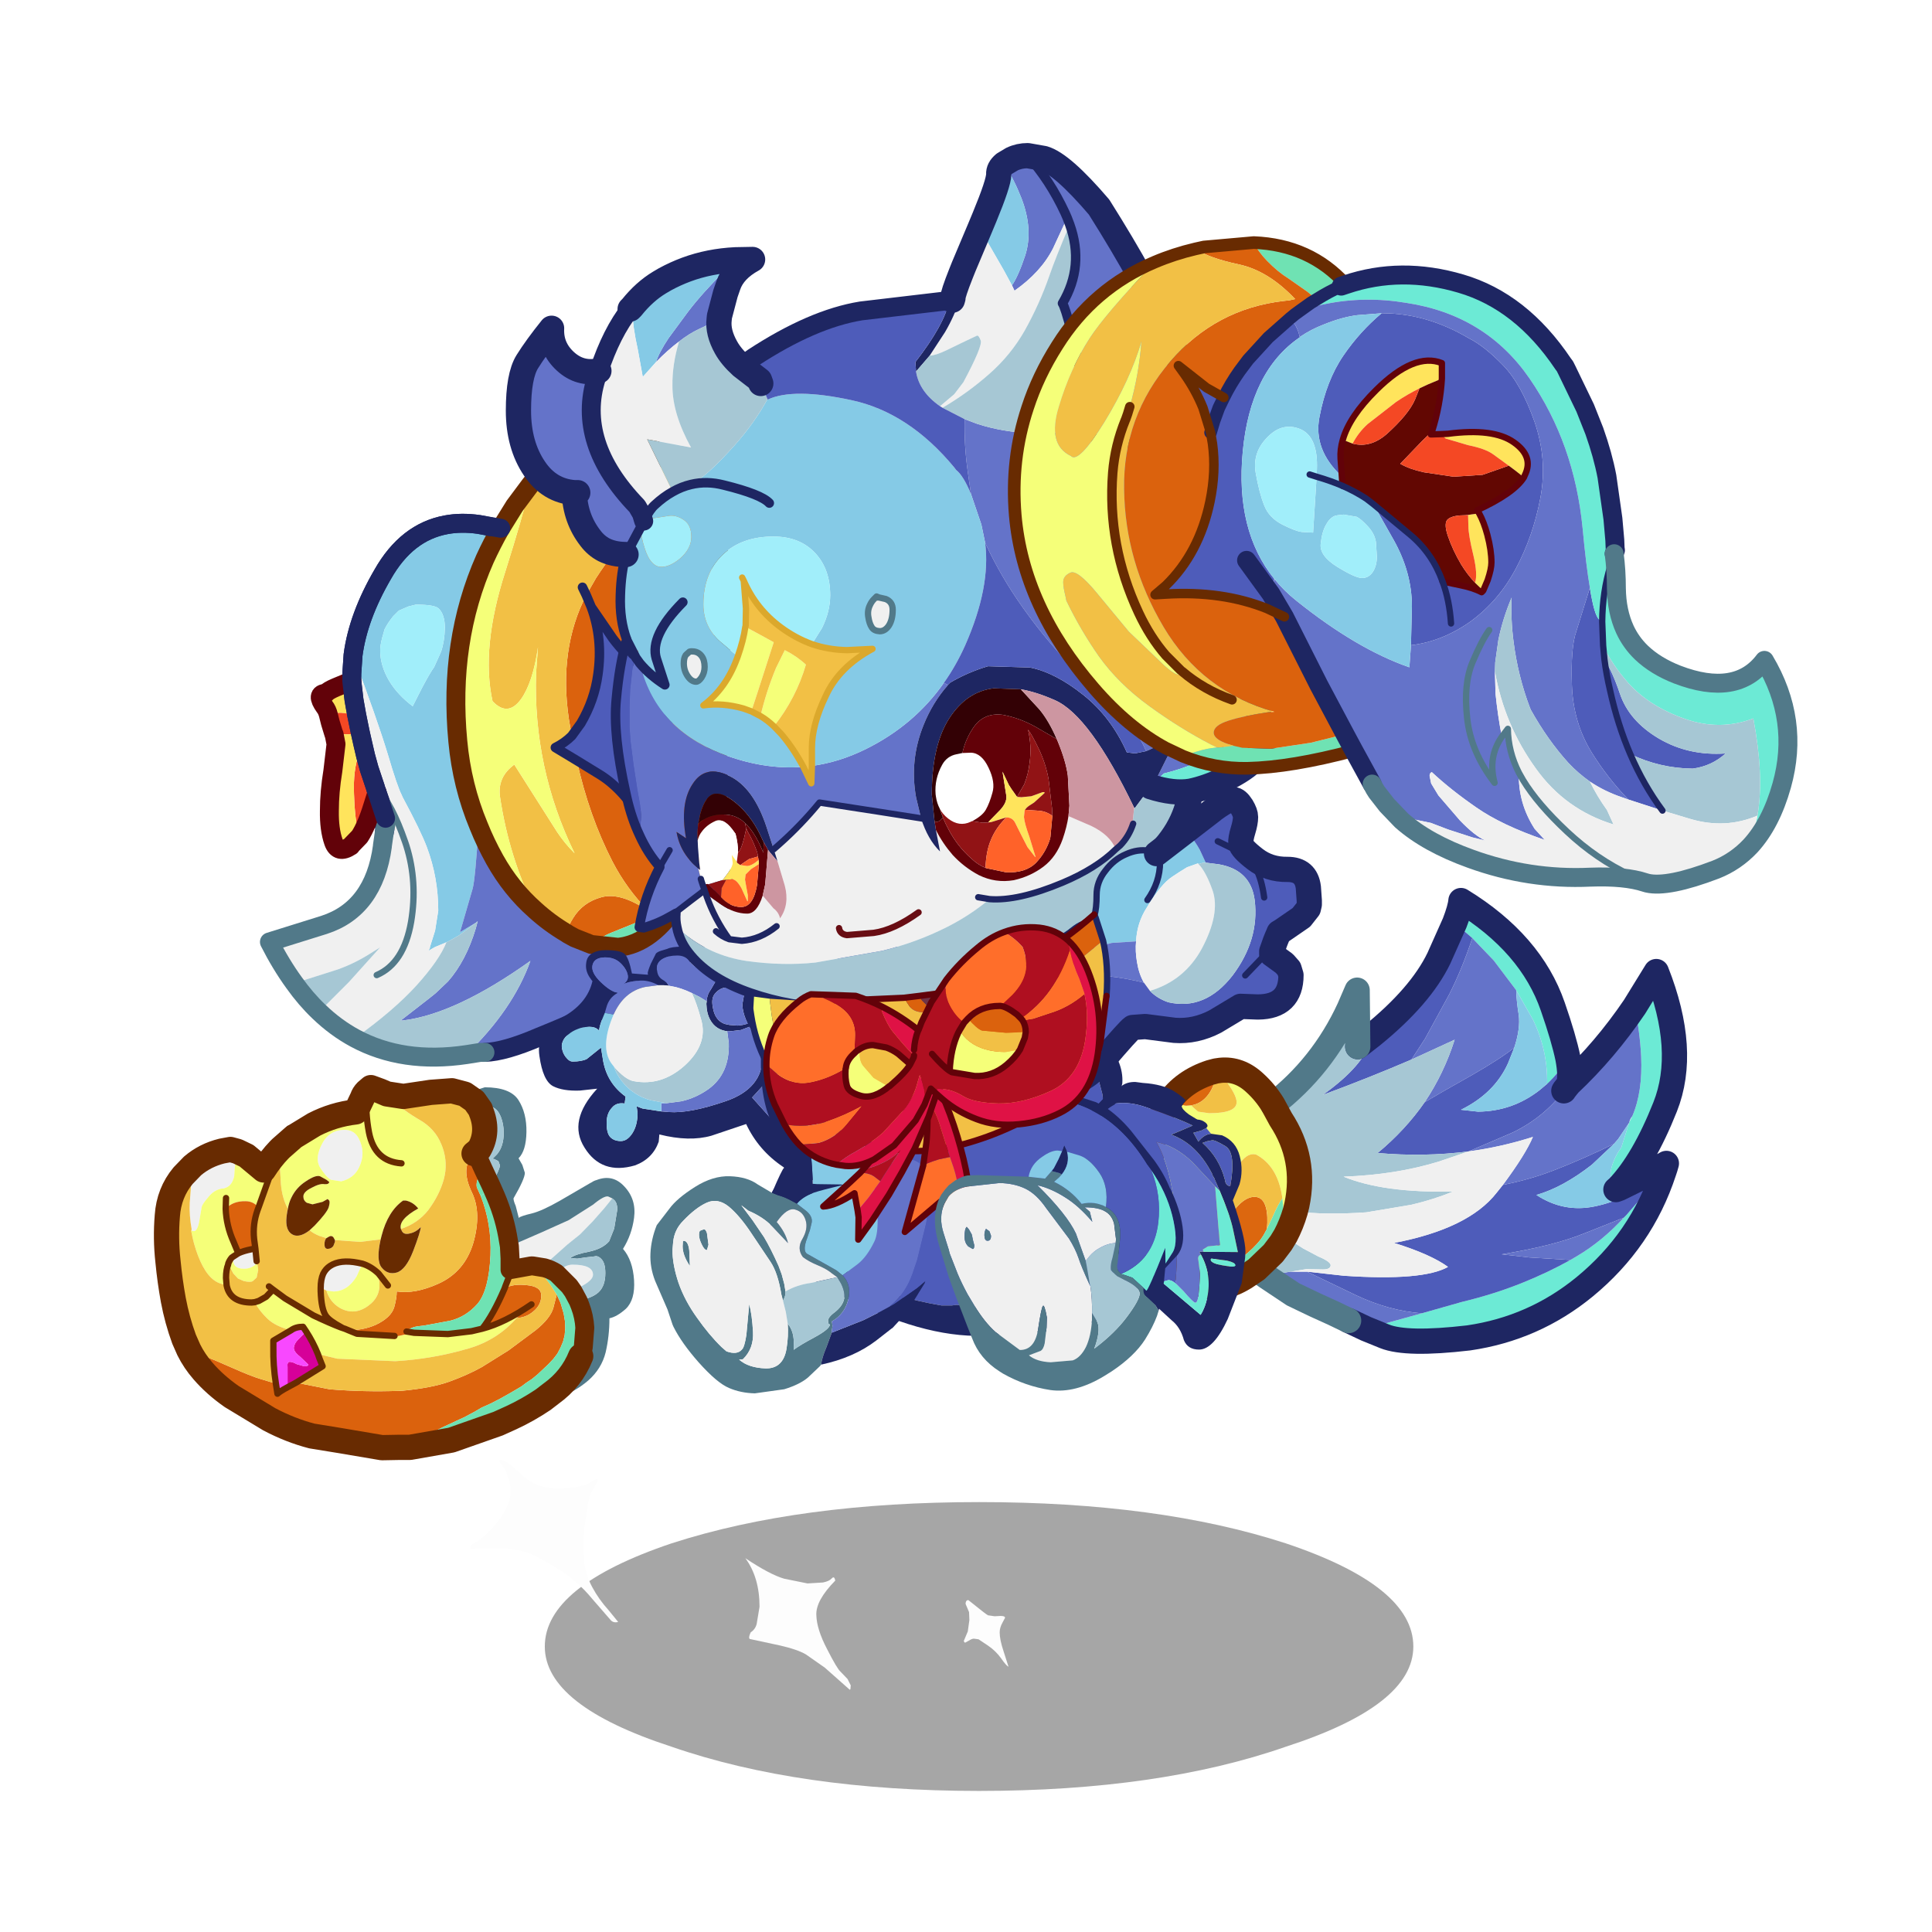 <svg xmlns:ffdec="https://www.free-decompiler.com/flash" xmlns:xlink="http://www.w3.org/1999/xlink" ffdec:objectType="frame" height="90" width="90" xmlns="http://www.w3.org/2000/svg"><use ffdec:characterId="41" height="79.55" transform="translate(5.4 6.2)" width="80.6" xlink:href="#a"/><defs><use ffdec:characterId="2" height="103.15" width="75.3" xlink:href="#b" id="t"/><use ffdec:characterId="4" height="73.8" width="99.65" xlink:href="#c" id="u"/><use ffdec:characterId="6" height="37.3" width="53.35" xlink:href="#d" id="v"/><use ffdec:characterId="8" height="61.65" width="61.3" xlink:href="#e" id="w"/><use ffdec:characterId="10" height="37.1" width="44.85" xlink:href="#f" id="x"/><use ffdec:characterId="12" height="137.75" width="122.05" xlink:href="#g" id="y"/><use ffdec:characterId="18" height="48.9" width="47.2" xlink:href="#h" id="z"/><use ffdec:characterId="20" height="38.5" width="57.55" xlink:href="#i" id="A"/><use ffdec:characterId="22" height="26.3" width="11.25" xlink:href="#j" id="B"/><use ffdec:characterId="24" height="47.05" width="39.35" xlink:href="#k" id="C"/><use ffdec:characterId="26" height="26.5" width="18.95" xlink:href="#l" id="D"/><use ffdec:characterId="28" height="38.85" width="53.8" xlink:href="#m" id="E"/><use ffdec:characterId="30" height="104.15" width="125.1" xlink:href="#n" id="F"/><use ffdec:characterId="32" height="61.05" width="76.15" xlink:href="#o" id="G"/><use ffdec:characterId="34" height="10.55" width="7.1" xlink:href="#p" id="J"/><use ffdec:characterId="36" height="20.85" width="16.7" xlink:href="#q" id="L"/><use ffdec:characterId="38" height="25.75" width="23.45" xlink:href="#r" id="N"/><g id="a" transform="translate(-5.4 -6.2)"><use ffdec:characterId="1" height="9.8" transform="matrix(.729 0 0 1.373 25.379 69.973)" width="55.5" xlink:href="#s"/><use ffdec:characterId="3" height="103.15" transform="translate(12.11 19.36) scale(.294)" width="75.3" xlink:href="#t"/><use ffdec:characterId="5" height="73.8" transform="translate(49.3 41.363) scale(.294)" width="99.65" xlink:href="#u"/><use ffdec:characterId="7" height="37.3" transform="translate(25.1 44.1) scale(.294)" width="53.35" xlink:href="#v"/><use ffdec:characterId="9" height="61.65" transform="translate(35.45 44.1) scale(.294)" width="61.3" xlink:href="#w"/><use ffdec:characterId="11" height="37.1" transform="translate(30.3 54) scale(.294)" width="44.85" xlink:href="#x"/><use ffdec:characterId="17" height="137.75" transform="translate(23.563 6.663) scale(.294)" width="122.05" xlink:href="#y"/><use ffdec:characterId="19" height="48.9" transform="translate(47.703 36.663) scale(.294)" width="47.2" xlink:href="#z"/><use ffdec:characterId="21" height="38.5" transform="translate(34.803 42.453) scale(.294)" width="57.55" xlink:href="#A"/><use ffdec:characterId="23" height="26.3" transform="translate(42.003 49.803) scale(.294)" width="11.25" xlink:href="#B"/><use ffdec:characterId="25" height="47.05" transform="translate(43.55 50.95) scale(.294)" width="39.35" xlink:href="#C"/><use ffdec:characterId="27" height="26.5" transform="translate(38.203 50.103) scale(.294)" width="18.95" xlink:href="#D"/><use ffdec:characterId="29" height="38.85" transform="translate(35.553 43.053) scale(.294)" width="53.8" xlink:href="#E"/><use ffdec:characterId="31" height="104.15" transform="translate(46.956 11.006) scale(.294)" width="125.1" xlink:href="#F"/><use ffdec:characterId="33" height="61.05" transform="translate(7.163 50.077) scale(.294)" width="76.15" xlink:href="#G"/><use ffdec:characterId="40" height="36.45" transform="translate(19.903 68) scale(.294)" width="92.1" xlink:href="#H"/></g><g id="b"><path d="M66.35 8.8v.05l3.1 3.75q4.05 15.25 2.35 21.8-1.7 6.55-.8 18.2.5 7.1-1.9 14.05l-1.95 4.75q-4.95 5.3-8.2 7.1l-4.7 1.9Q52.7 81 51 82.3l-2.65-1.05-1-.55-.3-.2q.35-1.25 1.05-2.35 1.55-2.55 4.55-3.35 3-.8 7.4 2.2-3.45-3.5-5.7-7.85-3.7-7.2-5.65-16l3.75 2.3q3.6 2.25 6.85 7.5.4-2.35 1.9-7.5 2-7 2.8-13.9l.05-.1q-5.95-2.7-9.65-7.65L51 28.85l-.8-1.9.8 1.9q1.85 5 1.05 10.65-.55 4.1-2.7 7.75l-1.45 2-.45-2.65Q45.8 35.5 50.2 26.95l1.55-2.7q6.1-9.4 14.6-15.45" fill="#db620d" fill-rule="evenodd" transform="translate(1.5 1.5)"/><path d="M66.35 8.8q-8.5 6.05-14.6 15.45l-1.55 2.7-.6-1.25.6 1.25q-4.4 8.55-2.75 19.65l.45 2.65q-1.1 1.1-2.6 1.85l3.4 2.05q1.95 8.8 5.65 16 2.25 4.35 5.7 7.85-4.4-3-7.4-2.2-3 .8-4.55 3.35-.7 1.1-1.05 2.35-2.7-1.6-4.95-3.65Q37.95 68.4 36.55 59q-.5-3.2 2.25-5.2l6.8 10.7q1.2 1.8 2.75 3.35-6.6-13.55-6.1-28.55l.3-4.1q-.8 5.6-2.7 8.25-2.1 2.85-4.5.3-1.85-8.45 2-20.45 2.8-8.85 4-13.85Q44.4 5.5 48.3 1.9q2.4-3.55 8.7-.45 4.7 2.3 9.35 7.35" fill="#f2c045" fill-rule="evenodd" transform="translate(1.5 1.5)"/><path d="M41.35 9.45q-1.2 5-4 13.85-3.85 12-2 20.45 2.4 2.55 4.5-.3 1.9-2.65 2.7-8.25l-.3 4.1q-.5 15 6.1 28.55-1.55-1.55-2.75-3.35l-6.8-10.7q-2.75 2-2.25 5.2 1.4 9.4 5.55 17.85-3.8-3.35-6.4-8-1.45-2.6-2.55-5.35-2.65-6.35-3.3-13.4-1.5-15.8 4.3-28.9 1.1-2.4 2.4-4.7l.1-.15 2.2-3.55 2.5-3.35" fill="#f5ff79" fill-rule="evenodd" transform="translate(1.5 1.5)"/><path d="m36.65 16.35-.1.15q-1.3 2.3-2.4 4.7-5.8 13.1-4.3 28.9.65 7.05 3.3 13.4-.55 8.55-.95 9.95l-2 6.9 2.6-1.55-2.75 2.05-1.5.85-.5.25-1.8.75-1.05.6.25-.5h-.05l.85-2.7.5-3.15q0-5.25-1.8-10.05-.95-2.55-3.85-7.95l-.15-.35q-.7-1.35-2.2-6.45-1.65-5.45-5.5-15.7.8-6.1 4.7-12.8 3.8-6.7 10.05-7.85 2.4-.45 5.2-.05l3.45.6M17.55 35.7q0 2.4 1.4 4.8 1.35 2.25 3.75 4.05l1.5-2.95q1.3-2.45 1.9-3.25l1.1-2.45q.55-1.65.6-3.75 0-2.15-1-3.1-.65-.6-3.6-.6l-1.2.3-1.5.65-.9.9q-.85 1.05-1.35 2.05l-.4 1.4q-.3 1.2-.3 1.95" fill="#85cae6" fill-rule="evenodd" transform="translate(1.5 1.5)"/><path d="M17.55 35.7q0-.75.3-1.95l.4-1.4q.5-1 1.35-2.05l.9-.9 1.5-.65 1.2-.3q2.95 0 3.6.6 1 .95 1 3.1-.05 2.1-.6 3.75l-1.1 2.45q-.6.8-1.9 3.25l-1.5 2.95q-2.4-1.8-3.75-4.05-1.4-2.4-1.4-4.8" fill="#a1eefa" fill-rule="evenodd" transform="translate(1.5 1.5)"/><path d="m51 28.85 3.4 4.95q3.7 4.95 9.65 7.65l-.05.1q-.8 6.9-2.8 13.9-1.5 5.15-1.9 7.5-3.25-5.25-6.85-7.5l-3.75-2.3-3.4-2.05q1.5-.75 2.6-1.85l1.45-2q2.15-3.65 2.7-7.75.8-5.65-1.05-10.65" fill="#4e5cba" fill-rule="evenodd" transform="translate(1.5 1.5)"/><path d="M13.25 36.45q3.85 10.25 5.5 15.7 1.5 5.1 2.2 6.45l.15.35q2.9 5.4 3.85 7.95 1.8 4.8 1.8 10.05l-.5 3.15-.85 2.7h.05l-.25.5 1.05-.6 1.8-.75q-1.1 2.8-4.75 6.85-3.7 4.05-9.75 8.35-3.05-1.65-5.7-4.2l.8-.75 3.95-3.95 4.95-5.5-1.6 1q-2.45 1.55-5.1 2.5l-5.35 1.7-1.6.4Q1.8 85.45 0 81.9l8.65-2.7q7.9-2.55 9.25-12.45v-.1l.3-2.1.1-.55.3-1.45-.3 1.45-1.2-5.6-.1-.05.05-.15-.2-.55-.05-.2-1-3-.55-2-.45-2-.35-1.5-.65-3.1-.4-2.3-.35-3v-1.2l.2-2.9m4 21.45q2.15 2.1 4.25 8.15l.2.6q1.8 5.75.75 12.05-1.15 6.6-5.45 8.45 4.3-1.85 5.45-8.45 1.05-6.3-.75-12.05l-.2-.6Q19.4 60 17.25 57.9l-.1-.1v.05l.1.05m1.35 4.65-1.5-4.2-.05-.15.05.15 1.5 4.2" fill="#f0f0f0" fill-rule="evenodd" transform="translate(1.5 1.5)"/><path d="m47.05 80.5.3.2 1 .55L51 82.3l4.25.45q5.45-.55 9.65-7.3l2.25-4.05 1.95-4.75q.25 1.25 1.55 2.8 1.4 1.6 1.4 3.5 0 5.35-8.3 12.9l-2.4 2.1-1.45 1q-8.3 4.45-17.15 8-5.45 2.35-8.6 2.45h-.75l-2.2.35q7.4-7.15 10.15-14.85-11.85 8.45-20.25 9.45h-.3l4.5-3.5 1-.8 2-1.9q2.85-3.25 4.4-8.4l.3-1.15-.2.2-2.6 1.55 2-6.9q.4-1.4.95-9.95 1.1 2.75 2.55 5.35 2.6 4.65 6.4 8 2.25 2.05 4.95 3.65" fill="#6473c9" fill-rule="evenodd" transform="translate(1.5 1.5)"/><path d="m28.05 81.95.5-.25 1.5-.85 2.75-2.05.2-.2-.3 1.15q-1.55 5.15-4.4 8.4l-2 1.9-1 .8-4.5 3.5h.3q8.4-1 20.25-9.45-2.75 7.7-10.15 14.85-10.05 1.5-17.65-2.6 6.05-4.3 9.75-8.35 3.65-4.05 4.75-6.85M3.9 88.35l1.6-.4 5.35-1.7q2.65-.95 5.1-2.5l1.6-1-4.95 5.5-3.95 3.95-.8.75q-2.1-2-3.95-4.6" fill="#a6c7d4" fill-rule="evenodd" transform="translate(1.5 1.5)"/><path d="M51 82.3q1.7-1.3 3.25-1.9l4.7-1.9q3.25-1.8 8.2-7.1l-2.25 4.05q-4.2 6.75-9.65 7.3L51 82.3" fill="#6fe2b3" fill-rule="evenodd" transform="translate(1.5 1.5)"/><path d="m13.05 40.55.35 3 .4 2.3-2.5-.25q-1.2 0-1.95.35-.2-.8-.6-1.3-1.5-2.1.2-2.15.3-.4 1.6-.95l1.45-.6 1.05-.4" fill="#fde25b" fill-rule="evenodd" transform="translate(1.5 1.5)"/><path d="m13.8 45.85.65 3.1-2.25.05h-1.95l-.05-.05-.55-1.8-.3-1.2q.75-.35 1.95-.35l2.5.25m1 4.6.45 2 .55 2 1 3 .05.2.2.55-.05.15-.65 2.05q-.95 3.1-2.05 4.8L14 64q-.5-1.9-.6-5.6-.15-3.7.8-6.4l.6-1.55" fill="#f44824" fill-rule="evenodd" transform="translate(1.5 1.5)"/><path d="m14.45 48.95.35 1.5-.6 1.55q-.95 2.7-.8 6.4.1 3.7.6 5.6l.3 1.2-1.4 1.45v.05q-2.05 1.35-2.75-.65-.7-2-.65-4.95 0-2.95.55-6.3l.5-4.25-.3-1.55h1.95l2.25-.05" fill="#ffe45c" fill-rule="evenodd" transform="translate(1.5 1.5)"/><path d="m48.55 82 .3.2 1 .55 2.65 1.05 4.25.45q5.45-.55 9.65-7.3l2.25-4.05 1.95-4.75Q73 61.2 72.5 54.1q-.9-11.65.8-18.2 1.7-6.55-2.35-21.8l-3.1-3.75m0-.05Q63.2 5.25 58.5 2.95q-6.3-3.1-8.7.45-3.9 3.6-6.95 7.55l-2.5 3.35-2.2 3.55-.1.15q-1.3 2.3-2.4 4.7-5.8 13.1-4.3 28.9.65 7.05 3.3 13.4 1.1 2.75 2.55 5.35 2.6 4.65 6.4 8 2.25 2.05 4.95 3.65" fill="none" stroke="#682b01" stroke-linecap="round" stroke-linejoin="round" stroke-width="3"/><path d="m38.15 17.85-3.45-.6q-2.8-.4-5.2.05-6.25 1.15-10.05 7.85-3.9 6.7-4.7 12.8l-.2 2.9v1.2l.35 3 .4 2.3.65 3.1.35 1.5.45 2 .55 2 1 3 .05.2.2.55.05.15 1.5 4.2m-.3 1.45-.1.55m15.95 34.85q3.15-.1 8.6-2.45 8.85-3.55 17.15-8l1.45-1 2.4-2.1q8.3-7.55 8.3-12.9 0-1.9-1.4-3.5-1.3-1.55-1.55-2.8m-52-8.25 1.2 5.6" fill="none" stroke="#1e2662" stroke-linecap="round" stroke-linejoin="round" stroke-width="3"/><path d="m51.7 28.45.8 1.9 3.4 4.95q3.7 4.95 9.65 7.65l-.05.1q-.8 6.9-2.8 13.9-1.5 5.15-1.9 7.5-3.25-5.25-6.85-7.5l-3.75-2.3-3.4-2.05q1.5-.75 2.6-1.85l1.45-2Q53 45.1 53.55 41q.8-5.65-1.05-10.65m-.8-1.9-.6-1.25" fill="none" stroke="#1e2662" stroke-linecap="round" stroke-linejoin="round" stroke-width="1.5"/><path d="m20.1 64.05-.3 1.45m-.1.55-.3 2.1v.1q-1.35 9.9-9.25 12.45L1.5 83.4q1.8 3.55 3.9 6.45 1.85 2.6 3.95 4.6 2.65 2.55 5.7 4.2 7.6 4.1 17.65 2.6l2.2-.35h.75" fill="none" stroke="#517989" stroke-linecap="round" stroke-linejoin="round" stroke-width="3"/><path d="M17 87.15q4.3-1.85 5.45-8.45 1.05-6.3-.75-12.05l-.2-.6Q19.4 60 17.25 57.9" fill="none" stroke="#517989" stroke-linecap="round" stroke-linejoin="round" transform="translate(1.5 1.5)"/><path d="m14.55 42.05-1.05.4-1.45.6q-1.3.55-1.6.95-1.7.05-.2 2.15.4.5.6 1.3l.3 1.2.55 1.8.05.05.3 1.55-.5 4.25Q11 59.65 11 62.6q-.05 2.95.65 4.95.7 2 2.75.65v-.05l1.4-1.45q1.1-1.7 2.05-4.8l.65-2.05.05-.15" fill="none" stroke="#620209" stroke-linecap="round" stroke-linejoin="round" stroke-width="3"/><path d="m36.5 17.6-1.8-.35q-2.8-.4-5.2.05-6.25 1.15-10.05 7.85-3.9 6.7-4.7 12.8l-.2 3.05v1.05l.35 3q.9 5.15 1.85 8.9l.55 2 1 3 .05.2.2.55 1.35 4.1" fill="none" stroke="#1e2662" stroke-linecap="round" stroke-linejoin="round" stroke-width="3"/></g><g id="c"><path d="M62.8 3.55q.9-2.35 1-3.55 11.1 6.8 14.55 16.8 1.75 5.05 2.4 8.2-1.4 2.25-3.3 4.05.1-5.35-2.25-10.2l-2.65-4.65L69 9.5l-3.4-3.55-2.8-2.4m28.5 13.3 3.45-5.6q4.95 12.5 1.4 21.45-3.4 8.55-7.4 12.75-1.25-1.4-1.25-2.1 0-.85.55-2.2.5-1.15 1.15-2l1.25-3.95.4-.85.1-.2q1.65-3.8 1.4-9.45-.2-4-1.05-7.85m4.65 26.1Q92.4 53.8 83.4 61.2q-8.05 6.6-18.4 8.1-9.8 1.15-13.3-.25l-2.95-1.2 8.85-2.45 6.35-1.8q5.2-1.25 9.75-3.1 3.95-1.6 7.45-3.55l1.1-.65q3.95-2.35 7.35-6.05l.4-.4 5.95-6.9" fill="#6cead5" fill-rule="evenodd" transform="translate(0 2)"/><path d="m62.8 3.55 2.8 2.4q-1.65 4.95-3.65 8.9L58.1 21.9l-2.15 3.3q-6.5 2.8-14.05 5.6 6.6-4.7 7.7-8.9l.1-.5q7.7-6.25 10.6-12.25l2.5-5.6m14.65 25.5q1.9-1.8 3.3-4.05.5 2.75.15 4l-.15.3-.05.05-.55.7-.05.1q-3.15 4.2-8.1 6.6l-7 3q-7.05.9-14.4.25 4.4-3.65 7.45-8.05 2.6-1.55 7.5-4.3 4.6-2.65 6.7-4.35l-1 2.5q-2.15 4.75-7.45 7.35l2.7.3q5.45-.05 9.75-3.4l1.2-1m18.7 13.3-.2.6-5.95 6.9-.3.3-.1.1-6.3 2.5q-4.8 1.95-13.05 3.3l4.4.5 6.5.4q-3.5 1.95-7.45 3.55-4.55 1.85-9.75 3.1l-6.35 1.8q-5.2-.4-10.4-2.85l-7.8-3.75 5.85.65q12.5.85 16.5-1.4-2.75-2-8.55-3.8Q65 52 69.45 46.3l1-1.25q4.15-.8 8.05-2.3 4.65-1.8 9.55-4.2l-3.5 3.3q-4.6 3.6-8.8 4.8 4.35 2.85 9.3 1.8 2.65-.55 5-1.75 1.85-.9 3.5-2.2l2.6-2.15" fill="#4e5cba" fill-rule="evenodd" transform="translate(0 2)"/><path d="M65.6 5.95 69 9.5l3.55 4.7q.05 1.75.4 3.9.3 2.15-.7 5.2-2.1 1.7-6.7 4.35-4.9 2.75-7.5 4.3 3.05-4.55 4.75-9.9l-6.85 3.15 2.15-3.3 3.85-7.05q2-3.95 3.65-8.9m15.25 23.2q5.8-5.45 10.45-12.3.85 3.85 1.05 7.85.25 5.65-1.4 9.45-.4.5-.5 1.05l-1.75 2.6-.65.75q-4.9 2.4-9.55 4.2-3.9 1.5-8.05 2.3 3.6-4.85 4.75-7.6-5 1.6-10.2 2.3l7-3q4.95-2.4 8.1-6.6l.05-.1.55-.7.05-.05.1-.15m-32.1 38.7L46 66.55q-2.2-1.1-5.25-2.45l-3.55-1.7-4.2-2.8.85-.3 2.6-.45.4-.05h2.55l7.8 3.75Q52.4 65 57.6 65.4l-8.85 2.45m40.85-17.6q-3.4 3.7-7.35 6.05l-1.1.65-6.5-.4-4.4-.5q8.25-1.35 13.05-3.3l6.3-2.5" fill="#6473c9" fill-rule="evenodd" transform="translate(0 2)"/><path d="M34 32.35q7.85-6.05 12.1-15.25l1.25-2.9.1 8.95 2.25-1.75-.1.5q-1.1 4.2-7.7 8.9 7.55-2.8 14.05-5.6l6.85-3.15q-1.7 5.35-4.75 9.9Q55 36.35 50.6 40q7.35.65 14.4-.25l-4.7 1.6q-6.8 2.1-15.1 2.4 6.35 2.6 17.35 2.35-3 1.25-6.6 2.1l-7.15 1.2q-6.55.45-11.25-.15l.25-1q1.55-7.35-2.55-13.6L34 32.35m1.3 21.9.7-1.15.9.8 1.85 1.2 2.45 1.3q2.05.85 1.95 1.45-.1.6-1.2.6l-2.65-.05-2.45.4-.4.05-2.6.45q1-2.5 1.45-5.05" fill="#a6c7d4" fill-rule="evenodd" transform="translate(0 2)"/><path d="M24.35 61.25q-3.3-.35-5.8-4.45-5.3-8.7-3.45-18.85.65-3.55 2.4-6l1.35.3 1.3.25h.2l.7-.05.35.35.75.65 1.75.25q4.35 0 4.35-1.75 0-1-1.35-2.9l-1.2-2.15q3-.3 5.45 2 1.65 1.5 2.85 3.45l1.25 2.3q4.1 6.25 2.55 13.6l-.25 1-1.9-.3v-.1l-.1-1.15-.05-.5-.05-.4q-.75-4.75-4.1-6.55-2.2-.6-4.15 4.55-1.9 5-1.9 9.5l-.3 1.05-.05.2-.05.65q0 .65.45 1.45.4.85.95 1.1h-.05q-1.15 1.15-1.9 2.5" fill="#f5ff79" fill-rule="evenodd" transform="translate(0 2)"/><path d="M17.5 31.95q2.3-3.3 6.55-4.7L25 27q-.1 2.2-1.2 3.7-1.1 1.5-2.75 1.75l-.7.05h-.2l-1.3-.25-1.35-.3m7.8 22.35q.75-2.7 2.25-4.8 1.8-2.55 3.55-2.55 1.35 0 1.8 1.7.35 1.35.15 3.4l-.55 1-.4.6q-1.1 1.45-3.1 3-1.45.8-2.7 2.1-.55-.25-.95-1.1-.45-.8-.45-1.45l.05-.65.05-.2.3-1.05" fill="#dc670f" fill-rule="evenodd" transform="translate(0 2)"/><path d="m25 27 .7-.1 1.2 2.15q1.35 1.9 1.35 2.9 0 1.75-4.35 1.75l-1.75-.25-.75-.65-.35-.35q1.65-.25 2.75-1.75T25 27m.3 27.3q0-4.5 1.9-9.5 1.95-5.15 4.15-4.55 3.35 1.8 4.1 6.55l.05.4q-.7 1-1.5 2.85l-.95 2q.2-2.05-.15-3.4-.45-1.7-1.8-1.7-1.75 0-3.55 2.55-1.5 2.1-2.25 4.8" fill="#f2c045" fill-rule="evenodd" transform="translate(0 2)"/><path d="m31.4 58.45-1.85 1.25q-2.85 1.75-5.2 1.55.75-1.35 1.9-2.5h.05q1.25-1.3 2.7-2.1 2-1.55 3.1-3l.4-.6.55-1 .95-2q.8-1.85 1.5-2.85l.05.5.1 1.15v.1l-.1 3.65-.05.15-.2 1.5-1.25 1.65-2.65 2.55" fill="#6fe2b3" fill-rule="evenodd" transform="translate(0 2)"/><path d="M65 39.75q5.2-.7 10.2-2.3-1.15 2.75-4.75 7.6l-1 1.25Q65 52 53.2 54.25q5.8 1.8 8.55 3.8-4 2.25-16.5 1.4l-5.85-.65h-2.55l2.45-.4 2.65.05q1.1 0 1.2-.6.1-.6-1.95-1.45l-2.45-1.3-1.85-1.2-.9-.8q.95-1.8 1.55-3.85 4.7.6 11.25.15l7.15-1.2q3.6-.85 6.6-2.1-11 .25-17.35-2.35 8.3-.3 15.1-2.4l4.7-1.6" fill="#f0f0f0" fill-rule="evenodd" transform="translate(0 2)"/><path d="m72.55 14.2 2.65 4.65q2.35 4.85 2.25 10.2l-1.2 1q-4.3 3.35-9.75 3.4l-2.7-.3q5.3-2.6 7.45-7.35l1-2.5q1-3.05.7-5.2-.35-2.15-.4-3.9m16.2 31.25-.4.35.55-.2 1.15 1.1q-2.35 1.2-5 1.75-4.95 1.05-9.3-1.8 4.2-1.2 8.8-4.8l3.5-3.3.65-.75 1.75-2.6-1.25 3.95q-.65.85-1.15 2-.55 1.35-.55 2.2 0 .7 1.25 2.1" fill="#85cae6" fill-rule="evenodd" transform="translate(0 2)"/><path d="M80.75 27q-.65-3.15-2.4-8.2Q74.9 8.8 63.8 2q-.1 1.2-1 3.55l-2.5 5.6q-2.9 6-10.6 12.25l-2.25 1.75M80.75 27q.5 2.75.15 4l-.05.15q5.8-5.45 10.45-12.3l3.45-5.6q4.95 12.5 1.4 21.45-3.4 8.55-7.4 12.75l-.4.35.55-.2 3.45-1.7 4-2.25-.2.7-.2.6Q92.4 55.8 83.4 63.2q-8.05 6.6-18.4 8.1-9.8 1.15-13.3-.25l-2.95-1.2-2.75-1.3M80.75 31.3l-.05.05-.55.7-.05.1m.75-1-.1.15" fill="none" stroke="#1e2662" stroke-linecap="round" stroke-linejoin="round" stroke-width="4"/><path d="M46 68.55q-2.2-1.1-5.25-2.45l-3.55-1.7-4.2-2.8-1.6-1.15m2.6-26.1q7.85-6.05 12.1-15.25l1.25-2.9.1 8.95" fill="none" stroke="#517989" stroke-linecap="round" stroke-linejoin="round" stroke-width="4"/><path d="m31.4 60.45-1.85 1.25q-2.85 1.75-5.2 1.55-3.3-.35-5.8-4.45-5.3-8.7-3.45-18.85.65-3.55 2.4-6 2.3-3.3 6.55-4.7L25 29l.7-.1q3-.3 5.45 2 1.65 1.5 2.85 3.45l1.25 2.3q4.1 6.25 2.55 13.6l-.25 1q-.6 2.05-1.55 3.85l-.7 1.15-1.25 1.65-2.65 2.55z" fill="none" stroke="#682b01" stroke-linecap="round" stroke-linejoin="round" stroke-width="4"/><path d="m24.2 36.95 1.75.25q2.2.95 2.8 3.3.6 2.3-.05 4.5l-1.05 2.5q2 5.9 2 8.1l-.05 1-.55 4.05-2.2 5.65q-2.25 4.85-4.55 4.85-1.8 0-2.4-1.5-.55-2.05-1.95-3.15l-4.35-4-1-.95-2.4-2.15Q1.55 51.45 0 39.95l.15-.5q1.25-3.75 3.75-5.8 2.7-2.3 6.1-4.25.9-.7 2.25-.65l1.15.15q3.15.2 5 1.35 1.75 1.15 1.75 1.45l-.3.4-.3.45q0 .5 1.15 1.35l1.15.7.2.1q.7.05 1.15.4.45.3.45.65l-.2.3-.8.4-1.25.35.8 1.4q.9-1.15 2-1.25m.55 7.1-.3-.5-.05-.2q-2.45-4.8-6.5-6.25l3.4-1.45q-2.35-1.15-7.4-2.9-5.1-1.8-8.75 1.2l-1.25 2.2q-1 2.05-1 4.2 0 1.35 1.8 5.35 1.65 3.7 2.7 5.05 2.4 3.3 4.15 5.4v.05-.05l2.05 2 1.3 1.1 1.5 1.2 6.15 5.2q.75-1.2 1.05-2.75.75-3.6-1-6.8l-.25-.45H23l5.45.05-.75-3.55q-.45-2.2-2.1-6.1l-.85-1.95v-.05m2.5 1.2q.95-5.35-.8-6.35-1.75-1.05-2.15-.9l-.75.15-.7.25q2.65 2.35 3.55 5.85.1.95.85 1m-.55 11.8-2.3-.3h-.2l-.05.15q0 .75 3.3 1.1.6 0 .6-.2 0-.45-1.35-.75" fill="#1e2662" fill-rule="evenodd" transform="translate(0 2)"/><path d="M24.2 36.95q-1.1.1-2 1.25l-.8-1.4 1.25-.35.8-.4.75.9m-7.8 23.5-1.5-1.2-1.3-1.1-2.05-2v.05-.05q-1.75-2.1-4.15-5.4-1.05-1.35-2.7-5.05-1.8-4-1.8-5.35 0-2.15 1-4.2l1.25-2.2q3.65-3 8.75-1.2 5.05 1.75 7.4 2.9l-3.4 1.45q4.05 1.45 6.5 6.25l.05.2.3.5h-.05l.05.05.85 1.95-.75-.75-3.6-3.85q-2.65-2.55-5.7-3.2 2.25 4.05 2.9 10.55.65 6.2.1 11.85-.65-.55-1.15-.5l-1 .3m10.85-15.2q-.75-.05-.85-1-.9-3.5-3.55-5.85l.7-.25.75-.15q.4-.15 2.15.9 1.75 1 .8 6.35" fill="#4e5cba" fill-rule="evenodd" transform="translate(0 2)"/><path d="M25.6 46.05q1.65 3.9 2.1 6.1l.75 3.55-5.45-.05-.1-.35.8-.5 1.9-.2-.75-9.3.75.75m-3 10.05q1.75 3.2 1 6.8-.3 1.55-1.05 2.75l-6.15-5.2 1-.3q.5-.05 1.15.5l.2.15 1.05 1.05q1.45 1.7 1.85 1.85.35.15.55-1l.15-1.7.1-1.7-.15-1.5-.15-1.1q0-.45.45-.6m4.1.95q1.35.3 1.35.75 0 .2-.6.2-3.3-.35-3.3-1.1l.05-.15h.2l2.3.3" fill="#6cead5" fill-rule="evenodd" transform="translate(0 2)"/><path d="M23 55.65h-.65l.25.45q-.45.15-.45.6l.15 1.1.15 1.5-.1 1.7-.15 1.7q-.2 1.15-.55 1-.4-.15-1.85-1.85l-1.05-1.05-.2-.15q.55-5.65-.1-11.85-.65-6.5-2.9-10.55 3.05.65 5.7 3.2l3.6 3.85.75 9.3-1.9.2-.8.5.1.35" fill="#6473c9" fill-rule="evenodd" transform="translate(0 2)"/></g><g id="d" fill-rule="evenodd"><path d="m46.85 33.7-2.15 3.6q-3.45-.65-6.05-2.45-3.85-2.6-5.8-6.75l-5.5 1.85q-3.5 1-8.25-.2L19 30.9q-.95 2.7-3.75 3.75-5.3 1.55-8-2.8-2.7-4.25 2-9.35l-2.75.3q-2.7.1-4.25-.7-1.6-.85-2.15-4.75-.6-3.9 3.35-6 4.2-2.2 5.05-5.9l-.1-.1-.35-.5q-.7-1.05-.55-2.2Q7.6 1.5 8.55 1q.8-.45 2-.45 2.4 0 3.05.6.65.6 1.15 3.05v.05h.1l2.45.2h.05l-.1-.2q0-.35.5-1.55l.8-1.6q.2-.25.8-.45l1-.3Q21.05 0 22.7 0q2.2 0 3.65 1 1.1.75 2.55 2.8.25.35 1.7.8l1.95.65 1.5 1.7.5.7.15.3 5.25.5 7 .6 5.65.25q.75.25.75 3.95 0 5.6-2.85 14.5L48.2 34l-1.35-.3q4.65-8.85 3.35-18.85-.1-.9-.85-1.25l-9.15-.4q-1.85-.55-3.6-1.5l.15.3q1.55 3.45-.75 9.35l-.55.75-.1.1-1.55 1.7 4.7 5.25q3.1 3.4 8.35 4.55M18.95 6.1q-1.7-.9-3.2-.7-1.7.15-2.45.6.95-.6.8-1.45-.15-.95-1.1-1.9-1-1-2.6-.95-1.65.05-1.9 1.25Q8.25 4.1 9.8 5.6t2.65 1.7v.05q-1.35.75-1.75 2.3l-.25.85-.45 1.1q-.4 1.05-.45 1.7l-.15-.15q-.5-.45-1.35-.45-1.1 0-1.9.35-.8.3-1.4.8-.65.45-.95 1.15-.3.7-.05 1.45.2.75.75 1.3.4.45.85.45 1.45 0 2.25-.4L9.85 16l.35 2.15q.65 3.5 3.55 5.6l-.15 1.1q-1.3-.2-2 .65-.9.95-.85 2.55 0 1.55.6 2.15.6.6 1.65.6 1 0 1.8-1.2.85-1.3.85-3.25l-.15-1.05.95.35 2.95.45 1.2.1q3.35.25 9.1-1.75t5.75-7q0-1.15-1.6-3.85l-.5-.9-1.3.5-1.7.2h-.5q-1.55-.2-2.4-1.35-.7-.95-.85-2.3l-.05-.7.05-.4q.05-1.05.65-1.85l.7-1.2-.15-.6-.65-.45-1.3-.7q-1.5-.85-1.95-1.5-.65-.95-1.95-.95-1.4 0-2.35.55-.95.55-.9 1.65l.05.25q.1.9.8 1.35.65.35 1.1 1l-.85-.1h-.85m13.3 3.05.3-1.7q-.8-1-2.65-1-1.1 0-1.9.9-.7.7-.45 2.1l.05.3.1.45q.45 1.6 1.8 2.05l.7.15 1.3.1.8-.1.8-.2q-.65-1.35-.8-2.45l-.05-.6" fill="#1e2662"/><path d="m10.45 10.5.25-.85q.4-1.55 1.75-2.3V7.3q-1.1-.2-2.65-1.7-1.55-1.5-1.3-2.65.25-1.2 1.9-1.25 1.6-.05 2.6.95.95.95 1.1 1.9.15.85-.8 1.45.75-.45 2.45-.6 1.5-.2 3.2.7l-1.5.2-.4.05-.3.05q-3.3.75-4.9 4.35l-1.4-.25m10.2-4.3q-.45-.65-1.1-1-.7-.45-.8-1.35l-.05-.25q-.05-1.1.9-1.65.95-.55 2.35-.55 1.3 0 1.95.95.45.65 1.95 1.5l1.3.7.65.45.15.6-.7 1.2q-.6.8-.65 1.85l-1.15-.7-1.2-.6q-1.75-.85-3.3-1.1l-.3-.05m9.2 7.2h.5l1.7-.2 1.3-.5.5.9q1.6 2.7 1.6 3.85 0 5-5.75 7t-9.1 1.75l-1.2-.1v-1.3h.85l2.3-.3q2.3-.5 4.35-1.95 3.35-2.45 3.2-7.25l-.25-1.9m2.4-4.25.05.6q.15 1.1.8 2.45l-.8.2-.8.1-1.3-.1-.7-.15q-1.35-.45-1.8-2.05l-.1-.45-.05-.3q-.25-1.4.45-2.1.8-.9 1.9-.9 1.85 0 2.65 1l-.3 1.7" fill="#6473c9"/><path d="M46.85 33.7q-5.25-1.15-8.35-4.55l-4.7-5.25 1.55-1.7.1-.1.55-.75q2.3-5.9.75-9.35l-.15-.3q1.75.95 3.6 1.5l9.15.4q.75.35.85 1.25 1.3 10-3.35 18.85" fill="#5a68b9"/><path d="m26.6 8.65-.05.4.05.7q.15 1.35.85 2.3.85 1.15 2.4 1.35l.25 1.9q.15 4.8-3.2 7.25-2.05 1.45-4.35 1.95l-2.3.3-2.45-.45q-2.85-.75-4.65-3.05-.85-1.1-1.25-2.3 1.8 2.05 3.1 2.3 4.45.85 8.15-2.5 3.65-3.35 2.6-7.15-.75-2.75-1.5-4.3l1.2.6 1.15.7" fill="#a6c7d4"/><path d="M18.95 6.1h.85l.85.1.3.05q1.55.25 3.3 1.1.75 1.55 1.5 4.3 1.05 3.8-2.6 7.15-3.7 3.35-8.15 2.5-1.3-.25-3.1-2.3l-.2-.25q-1.95-2.35-.25-7l.4-1q1.6-3.6 4.9-4.35l.3-.05.4-.05 1.5-.2" fill="#f0f0f0"/><path d="m19.4 26.1-2.95-.45-.95-.35.15 1.05q0 1.95-.85 3.25-.8 1.2-1.8 1.2-1.05 0-1.65-.6-.6-.6-.6-2.15-.05-1.6.85-2.55.7-.85 2-.65l.15-1.1q-2.9-2.1-3.55-5.6L9.85 16 7.6 17.8q-.8.4-2.25.4-.45 0-.85-.45-.55-.55-.75-1.3-.25-.75.05-1.45t.95-1.15q.6-.5 1.4-.8.8-.35 1.9-.35.85 0 1.35.45l.15.15q.05-.65.45-1.7l.45-1.1 1.4.25-.4 1q-1.7 4.65.25 7l.2.25q.4 1.2 1.25 2.3 1.8 2.3 4.65 3.05l2.45.45h-.85v1.3" fill="#85cae6"/></g><g id="e" fill-rule="evenodd"><path d="m4.7 8.85.9-.05q3.85 0 6.9 2.15 1.8 1.3 6.05 4.8 1.5 1 3.15 5.75 1.45 4.25 1.45 6 0 2.85-2.75 16.5-.55 2.05-2.4 5.4l-2.05 3.5q-2.25-1.25-3.7-2.75-4.65-4.8-4.1-10.7.5-5.35-3.45-30.6" fill="#85cae6"/><path d="m4.7 8.85-.3-1.7Q5.5 6 6.9 5q6.7-5 14.2-5 8.95-.05 17.3 3.4 5.65 2.25 10.4 6l1.1 2.55.85 2.4 2.75 6.75.6 2.3.05.45.05.15v.15l-.8.85q-4.1 3.6-1.9 8.6 1.3 3 2.2 6.4 1.6 5.15 3.55 10.2v.05l-.15.25q-1.3 1.85-4.1 3.1-10.3 4.55-22 3.15l-.75.1H28.6q-7.95-1.35-12.65-3.95L18 49.4q1.85-3.35 2.4-5.4 2.75-13.65 2.75-16.5 0-1.75-1.45-6-1.65-4.75-3.15-5.75-4.25-3.5-6.05-4.8Q9.45 8.8 5.6 8.8l-.9.05" fill="#4e5cba"/><path d="m4.4 7.15.3 1.7q3.95 25.25 3.45 30.6-.55 5.9 4.1 10.7 1.45 1.5 3.7 2.75 4.7 2.6 12.65 3.95h1.65l.75-.1q11.7 1.4 22-3.15 2.8-1.25 4.1-3.1l.15-.25v-.05Q55.3 45.15 53.7 40q-.9-3.4-2.2-6.4-2.2-5 1.9-8.6l.8-.85V24l-.05-.15-.05-.45-.6-2.3-2.75-6.75-.85-2.4-1.1-2.55q1.95 1.55 5.35 5.1 3.35 3.55 3.1 7.15l-.5 2.2-.7 1.15q-3.45 1.9-3.4 5.35 0 1.3.7 2.55l4.3 7.1.65 1.2q1.9 3.55 3 9-.5 2.95-3.95 6.5-4.4 4.55-18.65 4.6-9.1 1.6-21.3-3.75Q4.4 51.8 2.4 47q-2.05-4.8-.55-8.25 1.5-3.5 1.8-3.7.25-3.3-1.55-6.4Q-.2 24.7 0 17.35q.15-5.9 4.4-10.2" fill="#1e2662"/></g><g id="f" fill-rule="evenodd"><path d="m27.05 32.55-.2.25-1.9 1.8q-1.3 1.1-3.75 1.85l-4.65.65q-2.25-.05-4.1-.85-1.9-.8-4.8-4.05-2.7-3.05-4-5.65l-.15-.35-.8-2.4-1.95-4.5Q-.1 17.15 0 14.95q.1-2.25 1-4.5l2-2.6Q4.2 6.2 7.05 4.4 9.9 2.6 12.6 2.7q2.75.1 4.4 1.3l2.2 1.3 1 .4q.9.25 1.7.65l1.05.55.25.15.9.7.4.3q1.25.95 1.05 2l-.3 1.25-.15.4-.25.75q-.75 1.95-.1 2.5l4.7 2.65 1 .8q1.5 1.55.85 4-.6 2.2-2.55 3.3l.1.7-.15 1.1-.05.2-.75 2.05q-.75 1.75-.85 2.8M29.6 18.7l-.9-.65-.25-.2q-.75-.55-1.95-1.05-1.45-.6-2.35-1.3-1-1.35-.05-2.9.9-1.6.5-2.9Q24.2 8.35 23 8q-1.3-.45-3 1.95 1.4 1.65 1.8 3.35l-2.5-2.65q-1.45-1.5-3.8-2.5l-1.1-.85 1.8 2.4 1.8 2.65q1.05 1.75 2.3 4.55l.5 1.35.4 1.5.2 1.2q.05.7-.4 1.45l-.25-.95q-.55-3.4-1.7-5.15L16 11.75q-1.85-2.8-3.6-4.25-1.75-1.4-3.5-.6-1.75.8-3.7 2.85-1.4 1.4-1.6 3.35l-.1 1.2v.65q.1 2.1.95 4.65 1 2.85 2.95 5.55 1.9 2.7 3.85 4.6l.8.7q1.7.6 2.45-.3.4-.35.7-2.3l.45-4.9q.45 1.7.6 4.4.15 2.65-1.6 4.35l-.6.05q1.45 1.3 4.2 1.4 2.75.05 3.3-3.05.35-2.1.2-4.05 1.1 1.35.95 3.55v.6q1-.75 3.25-1.95 2.5-1.35 2.5-2.1-.25.15-.3-.45-.1-.6 1.05-1.45 1.15-.9 1.45-1.95.3-1.05-.45-2.6l-.6-1M8.35 11.15q.35-.2.6.55l.25 1.85-.25.85q-.4 0-.8-.85-.45-.9-.45-1.55t.25-.7l.4-.15m-3.2 1.8q.8-.15 1 1.5l.1 2.4H6.2Q5.1 15.2 5.1 13.8l.05-.85" fill="#517989"/><path d="m21.4 20.95-.2-1.2-.4-1.5-.5-1.35q-1.25-2.8-2.3-4.55L16.2 9.7l-1.8-2.4 1.1.85q2.35 1 3.8 2.5l2.5 2.65q-.4-1.7-1.8-3.35 1.7-2.4 3-1.95 1.2.35 1.6 1.7.4 1.3-.5 2.9-.95 1.55.05 2.9.9.7 2.35 1.3 1.2.5 1.95 1.05l.25.2.9.65-4.15.9q-2.25.3-4.05 1.35m.35 5.1q.15 1.95-.2 4.05-.55 3.1-3.3 3.05-2.75-.1-4.2-1.4l.6-.05q1.75-1.7 1.6-4.35-.15-2.7-.6-4.4l-.45 4.9q-.3 1.95-.7 2.3-.75.9-2.45.3l-.8-.7q-1.95-1.9-3.85-4.6-1.95-2.7-2.95-5.55-.85-2.55-.95-4.65v-.65l.1-1.2q.2-1.95 1.6-3.35Q7.15 7.7 8.9 6.9q1.75-.8 3.5.6 1.75 1.45 3.6 4.25l3.05 4.55q1.15 1.75 1.7 5.15l.25.95.45 1.8.3 1.85m-16.6-13.1-.05.85q0 1.4 1.1 3.05h.05l-.1-2.4q-.2-1.65-1-1.5m3.2-1.8-.4.15q-.25.05-.25.7 0 .65.45 1.55.4.85.8.85l.25-.85-.25-1.85q-.25-.75-.6-.55" fill="#f0f0f0"/><path d="m30.45 18.4-1-.8-4.7-2.65q-.65-.55.1-2.5l.25-.75.15-.4.3-1.25q.2-1.05-1.05-2l-.4-.3-.9-.7q.9-1.1 2.7-1.75 1.15-.4 4.8-1.25l.6-.4 1.9-.55 1.95-.65q1.5 8.1.35 10.55-1.2 2.5-2.7 3.65l-2.35 1.75" fill="#85cae6"/><path d="M27.05 32.55q.1-1.05.85-2.8l.75-2.05.05-.2 5.05-2 2.4-1.2 1.75-.95.35-.2.35-.2 3.65-2.55 1.3-1.1-.1.35-.9 1.45-.3.5-.7 1.1-2 2.75-1.2 1.3-.1.05-2.5 1.95q-3.55 2.7-8.7 3.8M23.2 7.05l-.25-.15-1.05-.55q-.8-.4-1.7-.65l-1-.4q1.2-2.2 3.4-2l1.65.5 2.2.15 3.6.05.65.05q-3.65.85-4.8 1.25-1.8.65-2.7 1.75" fill="#1e2662"/><path d="m28.7 27.5.15-1.1-.1-.7q1.95-1.1 2.55-3.3.65-2.45-.85-4l2.35-1.75q1.5-1.15 2.7-3.65 1.15-2.45-.35-10.55l1.7-.95 1.4-.85q2.35-1.2 4-.25l.4.25q1.65 2.7 1.5 5.55l-.1 1.55-.35 2.35-1.45 5.9-.75 2.2q-1.05 2.95-3.25 4.85l-.35.3-1.75.95-2.4 1.2-5.05 2" fill="#6473c9"/><path d="m29.6 18.7.6 1q.75 1.55.45 2.6t-1.45 1.95q-1.15.85-1.05 1.45.05.6.3.45 0 .75-2.5 2.1-2.25 1.2-3.25 1.95v-.6q.15-2.2-.95-3.55l-.3-1.85-.45-1.8q.45-.75.4-1.45 1.8-1.05 4.05-1.35l4.15-.9" fill="#a6c7d4"/><path d="m44.05 7.75.4 2.4q.4 2.2.4 3.9 0 .95-1.3 5.25l-1.3 1.1-3.65 2.55-.35.2-.35.2.35-.3q2.2-1.9 3.25-4.85l.75-2.2 1.45-5.9.35-2.35" fill="#4e5cba"/></g><g id="g"><path d="M76.95 1.3 78.2.55Q79.35 0 80.7 0l2.55.45q2.9.85 8.75 7.7 7.6 12.05 11.05 20.1 3.15 7.3 2.85 11.3.45 1.3 1.8 12.95v.05l.05.4.5 4q1.15 8.7 2 12.65l3.8 9.85Q116.8 86.3 117.7 90q-3.4 1.95-6.6 4.15-3.6 2.45-8.85 3.75l-1.35 1.3-.1.15v-.05l1.95-3.9q1.1-2 1.35-3.8l-2.55 1.7q-1.15.7-2.1 1.05-1.9-4.45-6-7.95-7.65-6.5-13.5-14.75-3.5-4.9-6-10.3l-.6-2.9-1.65-4.85-.5-3.5q-.6-4.2-.5-8.35l2 .75q8.2 2.65 17.8.55-1.9-11.45-2.85-15.1-1.05-4-1.45-4.55 3.5-5.9 1.15-12.5l-.4-1.05-2.25 4.85q-1.9 3.75-6.1 6.7l-.4-.85q1-1.45 2.1-4.75 1.3-4.1-.6-9.05-1.15-2.95-2.75-5.45M80.7 0q3.5 3.9 5.9 9.05l.35.8-.35-.8Q84.2 3.9 80.7 0M34.4 16.5l2.7-.05q-3 1.65-3.85 4.1l-.45 1.3-.95 3.6-.05.5-3.25 1.55q-1.5.7-3.1 1.95-1.8 1.35-3.65 3.25.5-1.55 2-3.8l3.1-4.2q2.15-2.85 6.25-6.95l1.25-1.25M12.75 34.1l-.4 1.1Q9.1 45.5 18.8 55.55l.7 1.2q-.15.6-.15 1.1l-.05.5.05.55-2.3 4.3q-2 0-3.5-.75-1.25-.65-2.15-1.85-2.4-3.1-2.55-7.2-3.95-.3-6.3-3.8Q0 45.85 0 40.4q0-5.5 1.4-7.75t3.85-5.3q-.15 3.1 2.2 5.25 2.3 2.1 5.3 1.5M9.4 53.4h-.55.55m9.2 26.15.65.9Q21.6 90.55 32 94.7q6.75 2.65 13.15 2.15l1.25 2.6.1-2.75q4.35-.6 8.5-2.65 7.7-3.8 12.4-10.5l.65.3-.05.1q-2.4 2.75-3.8 6.25-2.25 5.55-1.2 11.45l.8 3.35-6.7-1.05-9.4-1.45q-2.95 3.6-6.45 6.7l-.8.7-1.15-3.55q-2.05-6.2-5.85-8.05-3.85-1.9-5.85 1.25-2.05 3.05-1.05 8.6l-1.5-1q.55 3.4 3.45 5.8l.4 1.65.1.35.2.6.3.85-.3.2-.3.25-1.65 1.25-2.4 1.85v.05q-.35.25-.6.45-2.05 1.2-4.4 1.9l-.7-.1q.8-4.9 3.25-9.55-1.9-2.1-3.25-5.1l.15-1.35q.25-1.9-.1-3.8l-.35-1.95-.6-3.9-.5-3.9-.15-2.2v-3.1l.1-2.8.35-3.2.4-1.9.15.05m5.35 30.5-1.55 2.65 1.55-2.65M107.7 52.5q-3.15-5.9-8.4-6.5l-6.7-.85q-1.25-.2-1.75-.7l-.15-.2-.2-1.2.2 1.2.15.2q.5.5 1.75.7l6.7.85q5.25.6 8.4 6.5" fill="#6473c9" fill-rule="evenodd" transform="translate(2 2)"/><path d="m73.1 11.55.75-1.8q2.25-5.45 2.25-6.8-.05-.9.85-1.65 1.6 2.5 2.75 5.45 1.9 4.95.6 9.05-1.1 3.3-2.1 4.75l-1.3-2.4-3.8-6.6m-55.15 12.5q2-2.5 4.4-3.95l.85-.5q1.65-.9 3.4-1.55 3.65-1.35 7.8-1.55l-1.25 1.25q-4.1 4.1-6.25 6.95l-3.1 4.2q-1.5 2.25-2 3.8l-.35.4-1.75 1.95-.8-4.4q-.75-3.3-.95-6.6m6.5 29.2q1.4-.8 2.9-1.15l1.25-.8q1.95-1.3 5.6-5.35 3.2-3.6 5.25-7.35l.05.05q4.05-1.9 13.3.1 9.05 1.95 16.25 10.65l.3.4q1.15.9 2.35 3.8l1.65 4.85.6 2.9q.9 7-3.15 16.2-1.45 3.25-3.4 6-4.7 6.7-12.4 10.5-4.15 2.05-8.5 2.65v-2.85q0-3.7 2.2-8.25 2.1-4.6 7.4-7.45l-4.05.2q-2.9-.05-5.55-.95l1.6-2.55q1.3-2.65 1.3-5.2 0-4.1-2.35-6.65-2.45-2.65-6.65-2.65-5 0-8 2.85-3.1 2.9-3.1 7.9 0 3.45 2.55 5.8l2.9 2.45-.15.4q-1.75 4.7-5.3 7.35 3-.45 6.35.5l1.25.45 1.45.75q1.1.65 2.15 1.65l1.15 1.2q1.85 2.15 3.5 5.2-6.4.5-13.15-2.15-10.4-4.15-12.75-14.25l-.35-2.1-.4.95-.05-.05-1.25-2.45-.05-.2v.05q-1.15-3.1-1-7 .1-3.6.9-6.45l2.3-4.3q.05 1.5.7 3.45.85 2.6 2.35 2.8 1.45.15 3.25-1.35 1.75-1.55 1.75-3.4 0-1.85-1.15-2.65-1.15-.8-2.3-.7l-2.55.4-1.45.3q.9-1.75 1.65-2.4 1.4-1.3 2.85-2.1m15.3 1.8q-1.3-1.4-7.2-2.85-2.7-.7-5.2-.1 2.5-.6 5.2.1 5.9 1.45 7.2 2.85m-13.7 15.7q-5.3 5.35-4.2 8.95l1.35 4.15q-2.35-1.5-3.95-3.4 1.6 1.9 3.95 3.4l-1.35-4.15q-1.1-3.6 4.2-8.95m.6 8.25-.15.15q-.3.45-.3 1.3 0 1.1.6 2 .6.9 1.35.9.4 0 .85-.65.5-.75.5-1.7 0-1.1-.5-1.75-.55-.7-1.45-.7h-.25l-.2.05-.45.4m30.45-9-.35-.15-.15.15-.25.25q-.4.4-.65.95-.45.9-.25 1.95.15 1 .55 1.6.35.55 1.25.6.85 0 1.45-.9.6-.95.6-2.5 0-1.25-1.1-1.7L57.1 70" fill="#85cae6" fill-rule="evenodd" transform="translate(2 2)"/><path d="m78.2 20.55.4.85q4.2-2.95 6.1-6.7l2.25-4.85.4 1.05Q85 16.45 84.1 19.1q-1.55 4.45-3.9 8.65-2.2 3.85-5.55 6.8-3.45 3.05-7.45 5.4l-.4-.25 2.25-1.9 1.45-1.9q3.05-5.7 2.75-6.6-.35-.95-.65-.75l-1.6.75-3.1 1.5q-1.75.85-2.75.9l2.45-3.75q3-5.15 3-9.75l-.05-.6 2.55-6.05 3.8 6.6 1.3 2.4M17.7 24.3l.25-.25q.2 3.3.95 6.6l.8 4.4 1.75-1.95.35-.4q1.85-1.9 3.65-3.25-1.1 3.65-1.05 7.05 0 4.4 2.95 9.75l-6.95-1.3 4.05 8.3q-1.45.8-2.85 2.1-.75.65-1.65 2.4h-.15l-.3-1-.7-1.2Q9.1 45.5 12.35 35.2l.4-1.1q2-6.05 4.95-9.8M26.65 79l.45-.4.2-.05h.25q.9 0 1.45.7.5.65.5 1.75 0 .95-.5 1.7-.45.65-.85.65-.75 0-1.35-.9-.6-.9-.6-2 0-.85.3-1.3l.15-.15m29.95-9h.5l1.1.25q1.1.45 1.1 1.7 0 1.55-.6 2.5-.6.9-1.45.9-.9-.05-1.25-.6-.4-.6-.55-1.6-.2-1.05.25-1.95.25-.55.65-.95l.25-.25m-16.15 39.9.8-.7q3.5-3.1 6.45-6.7l9.4 1.45 6.7 1.05q1.05 3.35 3 5.25l-.65-3.4q1.05 2.1 2.65 3.95 1.8 1.95 4.15 3.2 2.65 1.3 5.55.8 2.65-.6 4.7-2.15 2.05-1.55 3.05-4.4.65-1.9.9-3.6l3.6 1.55q3 1.45 3.9 3.7-3.1 3.05-8.45 5.3-7.05 2.95-11.55 2.6-3.05 2.55-6.7 4.4Q63 124.7 57.6 126l-10.55 1.85q-5.2.55-10.9-.25-5.75-.85-10.15-4.55l-.9-.8q-.25-1.1-.15-2.2l-.1-.05v-.05l2.4-1.85 1.65-1.25.3-.25.5.35 2.4 1.7q2.1 1.45 4.15 1.45 1.55 0 2.45-2.85l1.7 2q.85.65 1.05 1.6 1.55-2.2.75-5.2l-1.15-3.85-.6-1.9m.45 12.2q-2.6 2.1-5.5 2.3l-2-.25q-2.3-3.15-3.6-6.85l-.1-.35.1.35q1.3 3.7 3.6 6.85l2 .25q2.9-.2 5.5-2.3m31.95-4.6 1.8.3-1.8-.3m-39.45 6.65q-1.15-.4-2.1-1.25.95.85 2.1 1.25m30-4.25q-3.9 2.8-7.1 3.25l-4.25.35q-1.1-.15-1.25-1.1.15.95 1.25 1.1l4.25-.35q3.2-.45 7.1-3.25" fill="#f0f0f0" fill-rule="evenodd" transform="translate(2 2)"/><path d="m68.75 22.9.1-.35q-.05-.55 1.3-3.95l.4-1 .05.6q0 4.6-3 9.75l-2.45 3.75L63 34.2l-.1-1.5q4.55-5.85 5.4-9.75l.45-.05m-28.3 87 .6 1.9-1.2-1.4-.3-.4-.7-1.25-.2-.4q-1.45-3.3-3.7-5.35t-3.75-1.9q-1.55.15-2.4 3.25l-.3 1.5-.05.35q-.1 1-.05 2.3l.05 1.1.2 2.5.15 1.1-.3-.25q-2.9-2.4-3.45-5.8l1.5 1q-1-5.55 1.05-8.6 2-3.15 5.85-1.25 3.8 1.85 5.85 8.05l1.15 3.55m27.6-26.05.35-.35q2.8-1.65 6-2.6l6.65.2q4 .8 8.45 4.35 4.4 3.5 6.9 9.1l1.25.15h.1l1.7-.35q.95-.35 2.1-1.05l2.55-1.7q-.25 1.8-1.35 3.8l-1.95 3.9v.05h-.05l-.05.1.05-.05-.55.6-.2.25-2.35 3.15-.1-.1q-7-14.55-12.5-17-2.9-1.3-5.45-1.75l-4.3-.15q-4.25.5-7 4.7-2.8 4.3-2.8 12.15l.4 3.95.05.3.05.35.15 1 .65 3.4q-1.95-1.9-3-5.25l-.8-3.35q-1.05-5.9 1.2-11.45 1.4-3.5 3.8-6.25l.05-.1M64.8 105.2l-1-.2 1 .2" fill="#1e2662" fill-rule="evenodd" transform="translate(2 2)"/><path d="M106.5 100.7q-.9 6.6-6.7 11.4-3.05 3.6-4.5 5.9-6.35 4.55-13.7 9.05-8.4 5.15-18.1 6.85l-.15.05-1.05.2-12.55.85q-6.65-.15-12.9-2.3-6.3-2.15-9.5-5.95-1.8-2.1-2.25-4.5l.9.8q4.4 3.7 10.15 4.55 5.7.8 10.9.25L57.6 126q5.4-1.3 10.35-3.8 3.65-1.85 6.7-4.4 4.5.35 11.55-2.6 5.35-2.25 8.45-5.3l.7-.6q1.4-1.45 2.05-3.45l-.05-.5.2-1.95h.1l2.35-3.15.2-.25q3.6 1.15 6.3.7m-41.35-69q1-.05 2.75-.9l3.1-1.5 1.6-.75q.3-.2.65.75.3.9-2.75 6.6l-1.45 1.9-2.25 1.9q-3.3-2.3-3.8-5.5l2.15-2.5m2.05 8.25q4-2.35 7.45-5.4 3.35-2.95 5.55-6.8 2.35-4.2 3.9-8.65.9-2.65 3.25-8.2 2.35 6.6-1.15 12.5.4.55 1.45 4.55.95 3.65 2.85 15.1-9.6 2.1-17.8-.55l-2-.75-3.5-1.8m-35.4-14q-.25 2.05 1.1 4.45.8 1.45 2.45 2.95l2.85 2.2.2.55 1.05 2.45v.05q-2.05 3.75-5.25 7.35-3.65 4.05-5.6 5.35l-1.25.8q-1.5.35-2.9 1.15l-4.05-8.3 6.95 1.3Q24.4 40.9 24.4 36.5q-.05-3.4 1.05-7.05 1.6-1.25 3.1-1.95l3.25-1.55" fill="#a6c7d4" fill-rule="evenodd" transform="translate(2 2)"/><path d="m66.8 39.7.4.25 3.5 1.8q-.1 4.15.5 8.35l.5 3.5q-1.2-2.9-2.35-3.8l-.3-.4q-7.2-8.7-16.25-10.65-9.25-2-13.3-.1l-.05-.1-1.05-2.45-.2-.55-1-3.55q9.4-6.15 17.1-7.4l14-1.65q-.85 3.9-5.4 9.75l.1 1.5q.5 3.2 3.8 5.5M17.15 76.65v-.05l.05.2-.05-.15.05.15q.35 2 1.25 2.45l.05.1-.05.15-.4 1.9-.35 3.2-.1 2.8v3.1l.15 2.2.5 3.9.6 3.9.35 1.95q.35 1.9.1 3.8l-.15 1.35q-1.2-2.55-1.95-5.75l-.2-.9q-2.05-9.2-1.5-14.8.5-5.55 1.65-9.5m50.25 6.9q1.95-2.75 3.4-6 4.05-9.2 3.15-16.2 2.5 5.4 6 10.3 5.85 8.25 13.5 14.75 4.1 3.5 6 7.95l-1.7.35h-.1l-1.25-.15q-2.5-5.6-6.9-9.1-4.45-3.55-8.45-4.35l-6.65-.2q-3.2.95-6 2.6l-.35.35-.65-.3" fill="#4e5cba" fill-rule="evenodd" transform="translate(2 2)"/><path d="m35.7 67.35-.25-.5.25.5.35 4.4-.05 2.7-.05.2q-.3 2.15-1.2 4.7l-2.9-2.45q-2.55-2.35-2.55-5.8 0-5 3.1-7.9 3-2.85 8-2.85 4.2 0 6.65 2.65 2.35 2.55 2.35 6.65 0 2.55-1.3 5.2l-1.6 2.55q-2.6-.95-4.9-2.65-3.95-2.9-5.9-7.4m-15.75-9.6 1.45-.3 2.55-.4q1.15-.1 2.3.7 1.15.8 1.15 2.65 0 1.85-1.75 3.4-1.8 1.5-3.25 1.35-1.5-.2-2.35-2.8-.65-1.95-.7-3.45l.5-1 .1-.15" fill="#a1eefa" fill-rule="evenodd" transform="translate(2 2)"/><path d="M34.75 79.35q.9-2.55 1.2-4.7 2.25 1.2 4.5 2.45L37.9 85l-1 3.05-1.25-.45q-3.35-.95-6.35-.5 3.55-2.65 5.3-7.35l.15-.4m5.75 11.1q-1.05-1-2.15-1.65.9-3.85 2.45-7.6l1.4-2.85q1.9.95 3.35 2.3-1.55 5.3-5.05 9.75v.05" fill="#f5ff79" fill-rule="evenodd" transform="translate(2 2)"/><path d="M35.7 67.35q1.95 4.5 5.9 7.4 2.3 1.7 4.9 2.65 2.65.9 5.55.95l4.05-.2Q50.8 81 48.7 85.6q-2.2 4.55-2.2 8.25v2.85l-.1 2.75-1.25-2.6q-1.65-3.05-3.5-5.2l-1.15-1.2v-.05q3.5-4.45 5.05-9.75-1.45-1.35-3.35-2.3l-1.4 2.85q-1.55 3.75-2.45 7.6l-1.45-.75 1-3.05 2.55-7.9q-2.25-1.25-4.5-2.45l.05-.2.05-2.7-.35-4.4" fill="#f2c045" fill-rule="evenodd" transform="translate(2 2)"/><path d="M28.4 108.5q-.05-1.3.05-2.3l.05-.35q1.55-1.45 3.9-1.45 1.9-.05 3.3 1.15l.25.25q0 .4.15.8-.7 3.4-1.3 3.8 0-1.4-.4-2.95l-.55-.75q-1.45-1.85-2.7-1.25-1.3.6-2.05 1.6-.5.6-.7 1.45" fill="#620209" fill-rule="evenodd" transform="translate(2 2)"/><path d="m30.1 115.45-.2-.05-.7.15-.2-.6-.1-.35-.4-1.65.3.25-.15-1.1-.2-2.5-.05-1.1q.2-.85.7-1.45.75-1 2.05-1.6 1.25-.6 2.7 1.25l.55.75q.4 1.55.4 2.95l-.2 1.5-.8-1.1.15 1.25q0 .55-.7 1.55l-.75 1-.2.2-2.2.65m40.25-20.8 1.35-.05q1.7.05 2.8 2.4 1.1 2.3.6 3.95-.45 1.65-1.05 2.7-.55.95-2.15 1.8h-.15l-.1.1q-1.8.85-3.55-.5-.9-.7-1.35-1.6-.45-.85-.6-1.9l-.05-.35q-.2-2.45 1.05-4.7.75-1.35 2.25-1.65l.95-.2" fill="#fff" fill-rule="evenodd" transform="translate(2 2)"/><path d="m28.5 105.85.3-1.5q.85-3.1 2.4-3.25 1.5-.15 3.75 1.9t3.7 5.35l.2.4v.55l-.05 1.15q-.95-2.4-2.15-3.9l-.7-.75-.25-.25q-1.4-1.2-3.3-1.15-2.35 0-3.9 1.45m38.75-1q-.45.65-.9.7l-.4-.05-.05-.3-.4-3.95q0-7.85 2.8-12.15 2.75-4.2 7-4.7l4.3.15 2.95 3.2q1.5 1.8 2.75 4.7l-3.45-2q-2.45-1.35-5.1-1.85-3.1-.4-4.75 2.15-1.2 1.8-1.65 3.9l-.95.2q-1.5.3-2.25 1.65-1.25 2.25-1.05 4.7l.05.35q.15 1.05.6 1.9l.5 1.4" fill="#330105" fill-rule="evenodd" transform="translate(2 2)"/><path d="M38.7 117.25q-.9 2.85-2.45 2.85-2.05 0-4.15-1.45l-2.4-1.7-.05-.1-.15-.45-.3-.85.7-.15.2.05 1.8 1.8.2.25q1.4 1.55 3.2 1.55 1.9 0 2.5-3.45l.3-3.35v-.15l-.05-.5-.1-.55-.1-.6q-.55-1.65-1.5-3.3l-.25-.55q-.15-.4-.15-.8l.7.75q1.2 1.5 2.15 3.9l.05-1.15v-.55l.7 1.25-.45 5.45-.4 1.8m45.9-12.65-.05-1.2-.55-4.6q-.45-2.5-1.55-4.8t-1.7-3.05q.6 2.6.25 5.2-.2 1.8-.85 3.45l-1.15 2-.85-1.2-.45-.7-1-2.1.6 3.8q.15 1.05-.95 2.25l-1.9 1.95h.4l.7-.2-.65.2-.4.05-.95.05-1.65-.25h-.05.05q1.6-.85 2.15-1.8.6-1.05 1.05-2.7.5-1.65-.6-3.95-1.1-2.35-2.8-2.4l-1.35.05q.45-2.1 1.65-3.9 1.65-2.55 4.75-2.15 2.65.5 5.1 1.85l3.45 2 .15.35q1.3 3.15 1.6 5.45l.25 4.75-.15 1.65q-.25 1.7-.9 3.6-1 2.85-3.05 4.4-2.05 1.55-4.7 2.15-2.9.5-5.55-.8-2.35-1.25-4.15-3.2-1.6-1.85-2.65-3.95l-.15-1-.05-.35.4.05q.45-.05.9-.7.4 1 .95 2 1.4 2.65 3.65 4.6.95.9 2.15 1.4l.15.05 3.1.65q3.15.15 4.8-1.55 1.55-1.65 2.2-3.8l.05-.3.3-3.3" fill="#620108" fill-rule="evenodd" transform="translate(2 2)"/><path d="m38.05 111.6.05.5v.15l-1.25.8-.85.85-.1.8.2 1.15.25 1.35v.95l-.1-.05-.9-2q-.8-1.45-1.5-1.45l-.95.1-.45.05h-.15l.2-.2.75-1q.7-1 .7-1.55l-.15-1.25.8 1.1.05.15.5.35 1.05.15q.75 0 1.85-.95m40.95-10 .7.05 1.55-.15 1.8-.65h.3v.15l-1.65 1.5q-.9.55-1.15.8l-.3.35-.05.15-.1 1q.1 1.05.85 3.1l1 3.25-.1-.05-1.2-1.55-.95-1.85-1.05-2.1q-.45-.75-1.35-.75l-1.75.55-.7.2h-.4l1.9-1.95q1.1-1.2.95-2.25l-.6-3.8 1 2.1.45.7.85 1.2" fill="#ffe45c" fill-rule="evenodd" transform="translate(2 2)"/><path d="m36.1 106.6.25.55q.95 1.65 1.5 3.3l.1.6-1.4.4-1.4.95-.5-.35V112l-.05-.1.2-1.5q.6-.4 1.3-3.8m-4 10.9-.2-.25-1.8-1.8 2.2-.65h.15l.45-.05-.7 1.3-.1 1.45M79 101.6l1.15-2q.65-1.65.85-3.45.35-2.6-.25-5.2.6.75 1.7 3.05T84 98.8l.55 4.6.05 1.2q-1.05-.75-2.15-.8l-2.2-.15.3-.35q.25-.25 1.15-.8l1.65-1.5v-.15h-.3l-1.8.65-1.55.15-.7-.05m-5 11.25q-1.2-.5-2.15-1.4-2.25-1.95-3.65-4.6-.55-1-.95-2l-.5-1.4q.45.9 1.35 1.6 1.75 1.35 3.55.5l.2-.1h.05l1.65.25.95-.05.4-.05.65-.2 1.75-.55q-1.7 1.7-2.45 3.6-.75 1.75-.85 4.4" fill="#911315" fill-rule="evenodd" transform="translate(2 2)"/><path d="m37.95 111.05.1.55q-1.1.95-1.85.95l-1.05-.15 1.4-.95 1.4-.4m.15 1.2-.3 3.35q-.6 3.45-2.5 3.45-1.8 0-3.2-1.55l.1-1.45.7-1.3.95-.1q.7 0 1.5 1.45l.9 2 .1.05v-.95l-.25-1.35-.2-1.15.1-.8.85-.85 1.25-.8m42.15-8.6 2.2.15q1.1.05 2.15.8l-.3 3.3-.05.3q-.65 2.15-2.2 3.8-1.65 1.7-4.8 1.55l-3.1-.65-.15-.05q.1-2.65.85-4.4.75-1.9 2.45-3.6.9 0 1.35.75l1.05 2.1.95 1.85 1.2 1.55.1.05-1-3.25q-.75-2.05-.85-3.1l.1-1 .05-.15" fill="#ff6229" fill-rule="evenodd" transform="translate(2 2)"/><path d="m41.05 111.8 1.15 3.85q.8 3-.75 5.2-.2-.95-1.05-1.6l-1.7-2 .4-1.8.45-5.45.3.4 1.2 1.4m46.1-7.15.15-1.65-.25-4.75q-.3-2.3-1.6-5.45l-.15-.35q-1.25-2.9-2.75-4.7l-2.95-3.2q2.55.45 5.45 1.75 5.5 2.45 12.5 17v.1l-.2 1.95.05.5q-.65 2-2.05 3.45l-.7.6q-.9-2.25-3.9-3.7l-3.6-1.55" fill="#cd96a1" fill-rule="evenodd" transform="translate(2 2)"/><path d="m117.7 90 .35 2.1q.4 3.55-6.1 6.7-3 1.4-5.45 1.9-2.7.45-6.3-.7l.55-.6-.05.05.05-.1h.05l.1-.15 1.35-1.3q5.25-1.3 8.85-3.75 3.2-2.2 6.6-4.15" fill="#6cead5" fill-rule="evenodd" transform="translate(2 2)"/><path d="m78.95 3.3 1.25-.75Q81.35 2 82.7 2l2.55.45q2.9.85 8.75 7.7 7.6 12.05 11.05 20.1 3.15 7.3 2.85 11.3.45 1.3 1.8 12.95v.05l.05.4.5 4q1.15 8.7 2 12.65l3.8 9.85Q118.8 88.3 119.7 92l.35 2.1q.4 3.55-6.1 6.7-3 1.4-5.45 1.9-.9 6.6-6.7 11.4-3.05 3.6-4.5 5.9M75.1 13.55l.75-1.8q2.25-5.45 2.25-6.8-.05-.9.85-1.65m-8.2 21.6.1-.35q-.05-.55 1.3-3.95l.4-1 2.55-6.05M19.7 26.3l.25-.25q2-2.5 4.4-3.95l.85-.5q1.65-.9 3.4-1.55 3.65-1.35 7.8-1.55l2.7-.05q-3 1.65-3.85 4.1l-.45 1.3-.95 3.6-.05.5q-.25 2.05 1.1 4.45.8 1.45 2.45 2.95l2.85 2.2.2.55m-25.65-2q-3 .6-5.3-1.5-2.35-2.15-2.2-5.25-2.45 3.05-3.85 5.3T2 42.4q0 5.45 2.55 9.2 2.35 3.5 6.3 3.8h.55m7.65 9.8q-2 0-3.5-.75-1.25-.65-2.15-1.85-2.4-3.1-2.55-7.2m97.65 47.3q-2.7.45-6.3-.7" fill="none" stroke="#1e2662" stroke-linecap="round" stroke-linejoin="round" stroke-width="4"/><path d="m70.3 24.95.45-.05m-33.4 10.45L39.2 34q9.4-6.15 17.1-7.4l14-1.65m-48.8 33.8-.7-1.2Q11.1 47.5 14.35 37.2l.4-1.1q2-6.05 4.95-9.8m2.1 33.45.05.15m-.35-1.15.3 1" fill="none" stroke="#1e2662" stroke-linecap="round" stroke-linejoin="round" stroke-width="3"/><path d="m109.7 54.5.05.45M97.3 120l1.8-1.3M88.95 11.85l-.35-.8Q86.2 5.9 82.7 2m6.65 10.9-.4-1.05m3.55 33.2q-1.9-11.45-2.85-15.1-1.05-4-1.45-4.55 3.5-5.9 1.15-12.5m-62.9 42.35q1.4-.8 2.9-1.15 2.5-.6 5.2.1 5.9 1.45 7.2 2.85m-19.8 2.7q.9-1.75 1.65-2.4 1.4-1.3 2.85-2.1m-5.1 5.65-2.3 4.3q-.8 2.85-.9 6.45-.15 3.9 1 7v-.05l.05.2 1.25 2.45.05.1.1.2.65.9q1.6 1.9 3.95 3.4l-1.35-4.15q-1.1-3.6 4.2-8.95m-6.2-12.85.1-.15m-.1.15-.5 1m-2.2 17.75.05.15q.35 2 1.25 2.45m-1.3-2.6Q18 82.6 17.5 88.15q-.55 5.6 1.5 14.8l.2.9q.75 3.2 1.95 5.75 1.35 3 3.25 5.1-2.45 4.65-3.25 9.55l.7.1q2.35-.7 4.4-1.9l.7-.4q-.1 1.1.15 2.2.45 2.4 2.25 4.5 3.2 3.8 9.5 5.95 6.25 2.15 12.9 2.3l12.55-.85 1.05-.2.15-.05q9.7-1.7 18.1-6.85 7.35-4.5 13.7-9.05m-4.8-74.95.2 1.2.15.2q.5.5 1.75.7l6.7.85q5.25.6 8.4 6.5" fill="none" stroke="#1e2662" stroke-linecap="round" stroke-linejoin="round" stroke-width="1.5"/><path d="m35.45 66.85.25.5q1.95 4.5 5.9 7.4 2.3 1.7 4.9 2.65 2.65.9 5.55.95l4.05-.2Q50.8 81 48.7 85.6q-2.2 4.55-2.2 8.25v2.85l-.1 2.75-1.25-2.6q-1.65-3.05-3.5-5.2l-1.15-1.2q-1.05-1-2.15-1.65l-1.45-.75-1.25-.45q-3.35-.95-6.35-.5 3.55-2.65 5.3-7.35l.15-.4q.9-2.55 1.2-4.7m.05-.2.05-2.7-.35-4.4" fill="none" stroke="#dba82c" stroke-linecap="round" stroke-linejoin="round" transform="translate(2 2)"/><path d="m26.65 79-.15.15q-.3.45-.3 1.3 0 1.1.6 2 .6.9 1.35.9.4 0 .85-.65.5-.75.5-1.7 0-1.1-.5-1.75-.55-.7-1.45-.7h-.25l-.2.05-.45.4m30.45-9-.35-.15-.15.15h.5l1.1.25q1.1.45 1.1 1.7 0 1.55-.6 2.5-.6.9-1.45.9-.9-.05-1.25-.6-.4-.6-.55-1.6-.2-1.05.25-1.95.25-.55.65-.95l.25-.25" fill="none" stroke="#517989" stroke-linecap="round" stroke-linejoin="round" transform="translate(2 2)"/><path d="m63.8 105-6.7-1.05-9.4-1.45q-2.95 3.6-6.45 6.7l-.8.7m-10.75 7.05.1.35q1.3 3.7 3.6 6.85l2 .25q2.9-.2 5.5-2.3m-11.7-6.55.3.85.15.45.05.1m-.5-.35-.3.25-1.65 1.25-2.4 1.85v.05q-.35.25-.6.45m50.4-2.65-1.8-.3m-43.95-2.9.1.35.2.6m.3.85-.3.2m-6.8-3.9 1.55-2.65m7.35 12.85q.95.85 2.1 1.25m64-18.3q-.65 2-2.05 3.45l-.7.6q-3.1 3.05-8.45 5.3-7.05 2.95-11.55 2.6M63.8 105l1 .2" fill="none" stroke="#1e2662" stroke-linecap="round" stroke-linejoin="round" transform="translate(2 2)"/><path d="M50.8 122.4q.15.95 1.25 1.1l4.25-.35q3.2-.45 7.1-3.25" fill="none" stroke="#680d13" stroke-linecap="round" stroke-linejoin="round" transform="translate(2 2)"/></g><g id="h"><path d="m2.55 25.25 2.85-2.9q2.6-2.6 3.75-2.7 1.1-.1 1.5-1.25.35-1.2.35-3.3 0-2.1 1.4-3.85 1.35-1.8 3.25-2.6 1.85-.85 3.65-.55.75.1 1.2.45l4.75-3.65q1.45 1.85 2.1 3.05L28.3 10h-.45l-.7.2-.1-.1-1.7.6q-1.25.75-2.35 1.5-1.75 1.1-4.05 4.9-1.55 2.4-1.7 5.35l-3.85.25-10.8 2.7-.05-.15m16.5-9.35q2-2.8 2-6 0-.85-.55-1.35.55.5.55 1.35 0 3.2-2 6" fill="#85cae6" fill-rule="evenodd" transform="translate(.5 2)"/><path d="m2.6 25.4 10.8-2.7 3.85-.25q-.15 1.55.15 3.3.3 1.85 1.1 3.25Q6.65 26.05.25 30.6q.5-2.7 2.2-5.15l.15-.05" fill="#6473c9" fill-rule="evenodd" transform="translate(.5 2)"/><path d="M17.25 22.45q.15-2.95 1.7-5.35 2.3-3.8 4.05-4.9 1.1-.75 2.35-1.5l1.7-.6.1.1q1.2 1.25 2.25 4.25 1.2 3.6-1.7 9.1-2.75 5.1-8.25 6.75L18.5 29q-.8-1.4-1.1-3.25-.3-1.75-.15-3.3" fill="#f0f0f0" fill-rule="evenodd" transform="translate(.5 2)"/><path d="m28.3 10-.95-2.05q-.65-1.2-2.1-3.05l4.15-3.2.1-.1.85-.6q1.45-1 2.35-1 .6 0 1.3 1.1.6 1 .6 1.65 0 .85-.4 2.15-.4 1.3-.35 2.05.05.75 2.25 2.45 2.2 1.7 5.15 1.65 2.95 0 3.3 2.85l.15 2.1v.6l-.15.65-1.1 1.4-3.05 2.1-.5.3-.1.25q-.5 1.1-1.05 2.75v.45l2 1.45.75.85.3 1q0 5-5.2 5.05h-.1l-2.7-.1-4 2.4q-3.15 1.65-6.45 1.4l-4.65-.6-2 .15q-.6.4-4.7 5.2-2.95 3.55-5.85 3.6-1.25-.45-2.5-1.65l-2.05-2.3Q0 39.2 0 33.1l.25-2.5q6.4-4.55 18.25-1.6l.95 1.3q1.15 1.2 2.9 1.8 5.85 1.35 10.2-4.25 4.25-5.65 3.5-11.9-.6-4.8-5.65-5.7L28.45 10h-.15m1.9-3.4 3.6 1.75q3 1.5 3.75 7.15-.75-5.65-3.75-7.15L30.2 6.6m4.35 21.25 3.5-3.65-3.5 3.65" fill="#4e5cba" fill-rule="evenodd" transform="translate(.5 2)"/><path d="m27.15 10.2.7-.2h.6l1.95.25q5.05.9 5.65 5.7.75 6.25-3.5 11.9-4.35 5.6-10.2 4.25-1.75-.6-2.9-1.8 5.5-1.65 8.25-6.75 2.9-5.5 1.7-9.1-1.05-3-2.25-4.25" fill="#a6c7d4" fill-rule="evenodd" transform="translate(.5 2)"/><path d="M20.5 8.55q-.45-.35-1.2-.45-1.8-.3-3.65.55-1.9.8-3.25 2.6Q11 13 11 15.1t-.35 3.3q-.4 1.15-1.5 1.25-1.15.1-3.75 2.7l-2.85 2.9-.1.2Q.75 27.9.25 30.6L0 33.1q0 6.1 1.6 7.85l2.05 2.3q1.25 1.2 2.5 1.65l1.5.25 1-.1.7-.4M20.5 8.55q.55.5.55 1.35 0 3.2-2 6m18.5-.4q-.75-5.65-3.75-7.15L30.2 6.6m7.85 17.6-3.5 3.65" fill="none" stroke="#1e2662" stroke-linecap="round" stroke-linejoin="round" transform="translate(.5 2)"/><path d="M25.75 6.9 21 10.55m4.75-3.65 4.15-3.2.1-.1.85-.6q1.45-1 2.35-1 .6 0 1.3 1.1.6 1 .6 1.65 0 .85-.4 2.15-.4 1.3-.35 2.05.05.75 2.25 2.45 2.2 1.7 5.15 1.65 2.95 0 3.3 2.85l.15 2.1v.6l-.15.65-1.1 1.4-3.05 2.1-.5.3-.1.25q-.5 1.1-1.05 2.75v.45l2 1.45.75.85.3 1q0 5-5.2 5.05H37l-2.7-.1-4 2.4q-3.15 1.65-6.45 1.4l-4.65-.6-2 .15q-.6.4-4.7 5.2-2.95 3.55-5.85 3.6-1.45 0-2.85-.85" fill="none" stroke="#1e2662" stroke-linecap="round" stroke-linejoin="round" stroke-width="4"/></g><g id="i"><path d="M3.1 13.35v.25l.3 2.4q.6 3.75 1.9 7.35 1.5 4.2 3.85 8.05-3.35-2.75-5.8-6.65l-.8-1.35Q.75 19.95.15 16L0 15v-.3l.1-1.75 3 .4" fill="#f5ff79" fill-rule="evenodd" transform="translate(.5 .5)"/><path d="M9.15 31.4Q6.8 27.55 5.3 23.35 4 19.75 3.4 16l-.3-2.4v-.25l6.85.45v.45h1v-.45l13.4-.6.25.4.7 1.05q.75.85 2.2.85l.15.5q1.05 2.7 3.85 4.05l7.7 3.75 2.3-4.05L43.8 16l1.75-2.4q2.15-2.7 4.75-4.9l4.4-3.6 1.2-.95q.9 3.9.55 8.75l-.1.7-.8 6.25q-.8 5.5-7.45 10-6.7 4.45-14.15 6.5-4.4 1.2-8.35 1.15H25l-4.8-.65-3.85-1.25q-4.05-1.6-7.2-4.2" fill="#f2c045" fill-rule="evenodd" transform="translate(.5 .5)"/><path d="m55.9 4.15-1.2.95-4.4 3.6q-2.6 2.2-4.75 4.9L43.8 16l-2.3 3.75-2.3 4.05-7.7-3.75Q28.7 18.7 27.65 16l-.15-.5q-1.45 0-2.2-.85l-.7-1.05-.25-.4 2.45-.3.4.7.85.85-.2-.15.95.05q1.4 0 2.55-.75l1.15-1.05.55-.75Q44.35 8.9 54.5 0l.2.45 1.2 3.7" fill="#db620d" fill-rule="evenodd" transform="translate(.5 .5)"/><path d="m33.05 11.8-.55.75-1.15 1.05q-1.15.75-2.55.75l-.95-.05.2.15-.85-.85-.4-.7 3.05-.4 3.2-.7" fill="#703446" fill-rule="evenodd" transform="translate(.5 .5)"/><path d="M9.15 31.4q3.15 2.6 7.2 4.2l3.85 1.25M56.45 12.9q.35-4.85-.55-8.75L54.7.45 54.5 0M.1 12.95 0 14.7v.3l.15 1q.6 3.95 2.4 7.4l.8 1.35q2.45 3.9 5.8 6.65" fill="none" stroke="#1e2662" stroke-linecap="round" stroke-linejoin="round" transform="translate(.5 .5)"/><path d="m20.2 36.85 4.8.65m.6 0q3.95.05 8.35-1.15 7.45-2.05 14.15-6.5 6.65-4.5 7.45-10l.8-6.25.1-.7m-32.1.3-13.4.6M54.5 0Q44.35 8.9 33.05 11.8l-3.2.7-3.05.4-2.45.3" fill="none" stroke="#620209" stroke-linecap="round" stroke-linejoin="round" transform="translate(.5 .5)"/></g><g id="j"><path d="M3.6 5.15Q3.75 2.2 4.2 0q3.35 6.45 5.1 13.75 1.75 7.25.35 10.35l-.4-.2q-.95-3-.85-4.5.1-2-.75-4.5l-.5-1.45L5.75 9Q5.2 7 4.3 5.45q-.35-.65-.7-.3" fill="#dd1244" fill-rule="evenodd" transform="translate(.5 .5)"/><path d="m7.15 13.45.5 1.45q.85 2.5.75 4.5-.1 1.5.85 4.5l-.45-.35-.9-.75-2.25-2.3L0 25.3 2.85 15l.05-.15q.25-.35 2.5-1.05l1.65-.35h.1" fill="#ff6e2a" fill-rule="evenodd" transform="translate(.5 .5)"/><path d="M3.6 5.15q.35-.35.7.3Q5.2 7 5.75 9l1.4 4.45h-.1l-1.65.35q-2.25.7-2.5 1.05l.45-3.15q.3-2 .25-6.55" fill="#af0f20" fill-rule="evenodd" transform="translate(.5 .5)"/><path d="m9.25 23.9.4.2q1.4-3.1-.35-10.35Q7.55 6.45 4.2 0q-.45 2.2-.6 5.15.05 4.55-.25 6.55l-.45 3.15m6.35 9.05-.45-.35-.9-.75-2.25-2.3L0 25.3 2.85 15" fill="none" stroke="#620209" stroke-linecap="round" stroke-linejoin="round" transform="translate(.5 .5)"/></g><g id="k" fill-rule="evenodd"><path d="m16.7 1 .1-.55q3.2-1 6.45.15l2.3.75L26.8 2q2.3 1.5 4.3 3.9l3.65 4.65q1.6 2.2 2.5 4.45l.05.05q1.55 3.2 1.95 6.05.4 2.9-.8 4.45l-1.95 2.1-.2 2.1-.55 3.55-.15.45-.15.65-.5-.9-1.25-1.2q-.65-.4-.65-1.15v-.4l.45.45q.25.15 3-6.8l.05 2.5 1.15-1.8q.95-1.65-.1-5.85-.95-3.7-3.3-7.1l-.4-.55-.3-.4Q30.15 5.6 25.5 3 21.35.65 16.7 1m4.25 8.2q.5 1.9-.85 3.6l-.3-.2-1.3-.35.35-.45.75-1.45.55-1.25.35-.95.4.85.05.2" fill="#1e2662"/><path d="M34.3 12.15q2.35 3.4 3.3 7.1 1.05 4.2.1 5.85l-1.15 1.8-.05-2.5q-2.75 6.95-3 6.8l-.45-.45-1.75-1.6-1.3-.45-.2-.05-.3-.1q5.2-2.2 5.9-8.15.5-4.3-1.1-8.25" fill="#6cead5"/><path d="M16.7 1q4.65-.35 8.8 2 4.65 2.6 8.1 8.2l.3.4.4.55q1.6 3.95 1.1 8.25-.7 5.95-5.9 8.15l-.45-.5q-.3-.6-.1-1.2l.4-3.9q.25-3.3-1.75-4.7l-.5-.3q.45-3.3-1.05-5.45-1.55-2.25-3.25-2.75l-1.85-.55-.05-.2-.4-.85-.35.95-.7-.1Q18.4 9 17 10q-1.8 1.2-2.15 3.15l-7.9-.25q5.2-4.65 7.35-7.25Q16.25 3.2 16.7 1" fill="#4e5cba"/><path d="M24.9 34.75v1q-.15 2.65-.95 4.35-.85 1.7-2.1 2.15l-3.5.3q-2.25-.1-3.45-1.1l1.85-.7q.45-.25.65-1.2l.3-2.5.05-1.6q-.4-2.2-.65-1.8-.25.35-.75 3.7-.55 3.3-2.9 3.25L9.6 37.75q-1.7-1.5-3.35-4.2L5.2 31.8q-.95-1.75-1.6-3.3l-1.25-3.2-.15-.6-.8-2.55q-.85-2.55.1-4.7l.7-1.2q1-1.15 2.95-1.55h.05l5.05-.55q2.35.05 4.1.9 1.75.85 3.3 3.1l3.6 4.8q1 1.6 1.5 3.05.45 1.4 1.85 4.45l.05.05q.3 2.15.25 4.25m-1-8.25-1.55-4.35q-1.4-3-6.1-7.65 2.15.5 4.35 1.9 2.2 1.35 4.35 3.9l-.4-1.6-.8-.7q2.15 0 3.25.65 1.05.6 1.4 1.95l.3 2.45-.05.6q-1.25.05-2.55.8-.85.45-1.6 1.3l-.6.75M8.1 21.4q-.25.4-.25 1 0 .9.5.9.55 0 .55-.8l-.25-.7-.55-.4m-3.4 1.3q0 .85.5 1.4l.1.1.7.4q.25 0 .25-.6l-.2-.75-.2-.95-.45-.8-.35-.4q-.35.25-.35 1.6" fill="#f0f0f0"/><path d="M33.05 30.75v.4q0 .75.65 1.15l1.25 1.2.5.9-.25.8q-.65 1.75-1.9 3.75Q31.6 41.6 28 44l-1.2.75q-4.55 2.75-8.5 2.2-3.95-.6-7.5-2.6l-.55-.35Q7.1 42 5.9 38.75L5.2 37l-1.85-4.8-1.15-3.15L.6 23.8Q-.75 19.1 1 16l.55-.75.65-.75 1-.75q1.2-.7 2-.8l1.4-.05h.35l7.9.25 2.6.3 1.05-1.2 1.3.35.3.2-.4.45-.8.7q2.65 1.3 4.35 3.5 2.05-.5 3.85.5l.5.3q2 1.4 1.75 4.7l-.4 3.9q-.2.6.1 1.2l.45.5.3.1.2.05 1.3.45 1.75 1.6m-8.45-.3Q23.2 27.4 22.75 26q-.5-1.45-1.5-3.05l-3.6-4.8q-1.55-2.25-3.3-3.1-1.75-.85-4.1-.9l-5.05.55h-.05q-1.95.4-2.95 1.55l-.7 1.2q-.95 2.15-.1 4.7l.8 2.55.15.6 1.25 3.2q.65 1.55 1.6 3.3l1.05 1.75q1.65 2.7 3.35 4.2l3.85 2.85q2.35.05 2.9-3.25.5-3.35.75-3.7.25-.4.65 1.8l-.05 1.6-.3 2.5q-.2.95-.65 1.2l-1.85.7q1.2 1 3.45 1.1l3.5-.3q1.25-.45 2.1-2.15.8-1.7.95-4.35v-1l.85 1.45q.55 1.4-.5 4.2 3.25-2.45 5.15-5 1.95-2.6 2.05-3.65.05-1.1-2.4-2.25l-1.15-.6-.75-.65-.25-.3q-.1-.55.1-1.45l.15-.55.5-2.3.05-.6-.3-2.45q-.35-1.35-1.4-1.95-1.1-.65-3.25-.65l.8.7.4 1.6q-2.15-2.55-4.35-3.9-2.2-1.4-4.35-1.9 4.7 4.65 6.1 7.65l1.55 4.35.05.25.1.5.55 3.2M4.7 22.7q0-1.35.35-1.6l.35.4.45.8.2.95.2.75q0 .6-.25.6l-.7-.4-.1-.1q-.5-.55-.5-1.4m3.4-1.3.55.4.25.7q0 .8-.55.8-.5 0-.5-.9 0-.6.25-1" fill="#517989"/><path d="m20.95 9.2 1.85.55q1.7.5 3.25 2.75 1.5 2.15 1.05 5.45-1.8-1-3.85-.5-1.7-2.2-4.35-3.5l.8-.7.4-.45q1.35-1.7.85-3.6m-6.1 3.95Q15.2 11.2 17 10q1.4-1 2.45-1l.7.1-.55 1.25-.75 1.45-.35.45-1.05 1.2-2.6-.3" fill="#85cae6"/><path d="M24.9 34.75q.05-2.1-.25-4.25l-.05-.05-.55-3.2-.1-.5-.05-.25.6-.75q.75-.85 1.6-1.3 1.3-.75 2.55-.8l-.5 2.3-.15.55q-.2.9-.1 1.45l.25.3.75.65 1.15.6q2.45 1.15 2.4 2.25-.1 1.05-2.05 3.65-1.9 2.55-5.15 5 1.05-2.8.5-4.2l-.85-1.45" fill="#a6c7d4"/></g><g id="l"><path d="m5.45 20.9-.5-2.75q-3 2-4.95 2.1l4.2-3.8 1.65-1.55q1.3.05 2.15.55l1.05.8-1.9 2.6-1.7 2.05" fill="#ff6e2a" fill-rule="evenodd" transform="translate(.5 .5)"/><path d="m6.4 14.3 2.1-2.45 3.4-4.7 2.35-3.6Q15.5 1.7 16 0l1.95 2.35L16.7 6l-2.2 5.05-2.05 3.8-2.05 3.55-2.6 4-2.25 3.1.05-3.55-.15-1.05 1.7-2.05 1.9-2.6.75-1.2 2.45-3.75q-1.15 1.3-3.2 2.2-1.55.7-2.65.8" fill="#df1245" fill-rule="evenodd" transform="translate(.5 .5)"/><path d="m5.85 14.9.55-.6q1.1-.1 2.65-.8 2.05-.9 3.2-2.2L9.8 15.05l-.75 1.2-1.05-.8q-.85-.5-2.15-.55" fill="#af0f20" fill-rule="evenodd" transform="translate(.5 .5)"/><path d="m6.4 14.3 2.1-2.45 3.4-4.7 2.35-3.6Q15.5 1.7 16 0l1.95 2.35L16.7 6l-2.2 5.05-2.05 3.8-2.05 3.55-2.6 4-2.25 3.1.05-3.55-.15-1.05-.5-2.75q-3 2-4.95 2.1l4.2-3.8 1.65-1.55.55-.6z" fill="none" stroke="#620209" stroke-linecap="round" stroke-linejoin="round" transform="translate(.5 .5)"/></g><g id="m"><path d="m47.85 2.1.25 1.55q-2.4 7.25-7.75 10.8l-.65-.65q-1.65-1.25-2.6-1.35l1.85-1.75q1.7-1.75 2.1-3.6.4-1.85-.45-4-1.4-1.55-2.95-2.35 2.7-1 5.6-.7 2.65.3 4.6 2.05m2.55 8.45q.75 3.25.1 7.45-.95 5.8-5.4 7.9-4.45 2.05-8.3 2-3.9-.1-5.6-1.15-1.75-1.05-3.15-1.1l-.95-.1-.3.7-.75-.7-1 2.55q.2-2.45-.75-4.7l-.3 1q-.6 2.45-2.15 4.45L18.5 32.5q-1.8 1.6-4.3 3-1.55.8-3.1 2.1-2.75-.55-4.9-2.25l-1-.9 3.1-.3q2.6-.75 4.4-2.95l2.35-2.85q-2.6 1.45-5.55 2.45-3.25 1.05-6.65.4L1.3 28.05Q-.05 24.9 0 21.75l1.75 1.5Q4.1 25 6.7 24.6q2.55-.45 5-1.8l.8-.45.05.1q-.1 1.5.2 2.6.25 1.1 2.25 1.65 2 .55 4.5-1.55h.05q2.5-2.15 3.25-3.45l.55-1.1-.55 1.1-1.9-1.65q-.9-.65-1.85-1l-2.15-.4q-1.1 0-2.05.6l-.6.4-.3.3.1-2.85q.05-2.8-2.4-4.5-2.15-1.45-4.6-2l7.1.25q2.15.7 4.25 1.75l-.05.8q.85 2.1 1.7 3.15l1.55 1.85.9 1 .65.65.2.55.05-.3-.1-.1-.15-.15.25-.65.25-.8.4-2.25.05-.05.5-1.3 1.55-3.15 2.4-3.6-.1.95q-.25 1.7.9 3.65.8 1.35 2 2.25l-.7 1.15-.25.45q-1.2 2.55-1.35 6.05l.35.2 3.6.6q2.8.15 5.1-1.8 1.35-1.15 2.1-2.4l.75-1.85.15-.9q0-1.05-.5-1.85l1.75-.3 2.55-.85q3-.9 5.5-3.05m-24.15 9.5q1.8 2.05 2.8 2.7-1-.65-2.8-2.7" fill="#af0f20" fill-rule="evenodd" transform="translate(.5 .5)"/><path d="M48.1 3.65q.45 2.25 1.5 4.55l.75 2.15.05.2q-2.5 2.15-5.5 3.05l-2.55.85-1.75.3-.25-.3q5.35-3.55 7.75-10.8M37.65.75q1.55.8 2.95 2.35.85 2.15.45 4-.4 1.85-2.1 3.6l-1.85 1.75h-.15q-3.1 0-5 2l-.6.65q-1.2-.9-2-2.25-1.15-1.95-.9-3.65l.1-.95q2.1-2.7 4.9-5 2-1.7 4.2-2.5M12.5 22.35l-.8.45q-2.45 1.35-5 1.8-2.6.4-4.95-1.35L0 21.75q0-2.3.75-4.55.95-2.8 4.4-5.5.85-.7 1.9-1.1 2.45.55 4.6 2 2.45 1.7 2.4 4.5l-.1 2.85q-1.25 1.1-1.35 2.35l-.1.05M2.85 31.2q3.4.65 6.65-.4 2.95-1 5.55-2.45L12.7 31.2q-1.8 2.2-4.4 2.95l-3.1.3q-1.25-1.3-2.35-3.25" fill="#ff6e2a" fill-rule="evenodd" transform="translate(.5 .5)"/><path d="M40.2 19.35q-.75 1.25-2.1 2.4-2.3 1.95-5.1 1.8l-3.6-.6-.35-.2q.15-3.5 1.35-6.05l.25-.45q.45 1 1.55 1.85 2.15 1.65 5.75 1.65l2.25-.4m-20.7 5.8Q17 27.25 15 26.7t-2.25-1.65q-.3-1.1-.2-2.6l.05-.15q.1-1.25 1.35-2.35l.3-.3.6-.4q-.25 1.75.5 2.7l1.65 1.9 1.8 1.05.7.25" fill="#f5ff79" fill-rule="evenodd" transform="translate(.5 .5)"/><path d="m41.1 16.6-.15.9-.75 1.85-2.25.4q-3.6 0-5.75-1.65-1.1-.85-1.55-1.85l.7-1.15.6-.65q1.4 1.6 2.2 1.9l3.8.35 3.15-.1m-18.3 5.1q-.75 1.3-3.25 3.45h-.05l-.7-.25-1.8-1.05-1.65-1.9q-.75-.95-.5-2.7.95-.6 2.05-.6l2.15.4q.95.35 1.85 1l1.9 1.65" fill="#f2c045" fill-rule="evenodd" transform="translate(.5 .5)"/><path d="m48.1 3.65-.25-1.55Q49.75 3.85 51 7q2.5 6.35 1.5 13.15-1.05 6.8-6 9.25-2.85 1.45-6.5 1.8-3.65.35-6.65-.8-3.05-1.15-5.35-3.1l-1.2-1.05.3-.7.95.1q1.4.05 3.15 1.1 1.7 1.05 5.6 1.15 3.85.05 8.3-2 4.45-2.1 5.4-7.9.65-4.2-.1-7.45l-.05-.2-.75-2.15q-1.05-2.3-1.5-4.55M23.4 19.4l-.25.65-.65-.65-.9-1-1.55-1.85q-.85-1.05-1.7-3.15l.05-.8q2.95 1.5 5.65 3.65v.1q-.55 1.4-.65 3.05M11.1 37.6q1.55-1.3 3.1-2.1 2.5-1.4 4.3-3l3.35-3.65q1.55-2 2.15-4.45l.3-1q.95 2.25.75 4.7l-1.4 2.5-3.4 3.95-3.15 2.2Q14.7 38 12.5 37.8l-1.4-.2" fill="#df1245" fill-rule="evenodd" transform="translate(.5 .5)"/><path d="M37.1 12.45q.95.1 2.6 1.35l.65.65-.25.15.5.15q.5.8.5 1.85l-3.15.1-3.8-.35q-.8-.3-2.2-1.9 1.9-2 5-2l.05.1.1-.1" fill="#db620d" fill-rule="evenodd" transform="translate(.5 .5)"/><path d="M26.8 26.25 28 27.3q2.3 1.95 5.35 3.1 3 1.15 6.65.8 3.65-.35 6.5-1.8 4.95-2.45 6-9.25 1-6.8-1.5-13.15-1.25-3.15-3.15-4.9Q45.9.35 43.25.05q-2.9-.3-5.6.7-2.2.8-4.2 2.5-2.8 2.3-4.9 5l-2.4 3.6L24.6 15l-.5 1.3-.05.05q-.55 1.4-.65 3.05m13.7-6.95q.95.1 2.6 1.35l.65.65.25.3q.5.8.5 1.85l-.15.9-.75 1.85q-.75 1.25-2.1 2.4-2.3 1.95-5.1 1.8l-3.6-.6-.35-.2q-1-.65-2.8-2.7m-2.85.25-.05.3-.55 1.1q-.75 1.3-3.25 3.45h-.05Q17 27.25 15 26.7t-2.25-1.65q-.3-1.1-.2-2.6l.05-.15q.1-1.25 1.35-2.35l.3-.3.6-.4q.95-.6 2.05-.6l2.15.4q.95.35 1.85 1l1.9 1.65M0 21.75q-.05 3.15 1.3 6.3l1.55 3.15q1.1 1.95 2.35 3.25l1 .9q2.15 1.7 4.9 2.25l1.4.2q2.2.2 4.6-1.05l3.15-2.2 3.4-3.95 1.4-2.5 1-2.55.75.7m-2.75-10q-2.7-2.15-5.65-3.65-2.1-1.05-4.25-1.75l-7.1-.25Q6 11 5.15 11.7 1.7 14.4.75 17.2 0 19.45 0 21.75m24.05-5.5.05.05m13-3.85h-.15q-3.1 0-5 2l-.6.65-.7 1.15-.25.45q-1.2 2.55-1.35 6.05" fill="none" stroke="#620209" stroke-linecap="round" stroke-linejoin="round" transform="translate(.5 .5)"/></g><g id="n"><path d="m47.9 9-1.45-1.2-3-2.1q-1.7-1.05-3.4-2.8-1.45-1.5-2.1-2.9 8.9.35 14.55 6.6l-.7.3q-2 .9-3.9 2.1M34.8 79.75l1.3.3 4.55.15 6.35-.95 5.4-1.35 1.4 2.6q-9.95 2.65-16.85 2.8-5.25.1-10.2-1.9l.6-.25q2.6-.9 4-1.05l.8-.1h.3l2.2-.25h.15" fill="#6fe2b3" fill-rule="evenodd" transform="translate(1 1)"/><path d="M37.95 0q.65 1.4 2.1 2.9 1.7 1.75 3.4 2.8l3 2.1L47.9 9l-.9.55-1.75 1.25-2.05.7.5.5-3.45 3.05-3.2 3.5-1.35 1.8q-1.45 2.05-2.5 4.2L30.45 23 26 19.5l.9 1.25q1.85 2.6 3 5.45l1.2 3.9.3 1.75q.6 4.4-.4 9.2-1.7 8.15-7 13.3l-1.7 1.45 1.7-.1q8.95-.55 16.05 2.3l2.75 1.3 5.45 10.8 4.15 7.8-5.4 1.35-6.35.95-4.55-.15-1.3-.3-.15-.05q-3.05-.85-3.05-2.05 0-1.15 2.35-1.9 2.3-.75 6.35-1.35l.9-.05q-11.45-3.2-17.55-13.45-6.1-10.3-6.25-21.8-.2-11.55 7.35-20.3 7.15-8.3 17.95-9.55l.9-.1.9-.2q-4.25-4.5-8.95-5.5-4.7-1-6.85-2.45l1.35-.3 7.9-.7" fill="#db620d" fill-rule="evenodd" transform="translate(1 1)"/><path d="M22.25 3.1Q25.3 1.8 28.7 1q2.15 1.45 6.85 2.45 4.7 1 8.95 5.5l-.9.2-.9.1Q31.9 10.5 24.75 18.8q-7.55 8.75-7.35 20.3.15 11.5 6.25 21.8 6.1 10.25 17.55 13.45l-.9.05q-4.05.6-6.35 1.35-2.35.75-2.35 1.9 0 1.2 3.05 2.05l.15.05h-.15l-2.2.25h-.3l-.95-.45q-5-2.6-9.8-6.1-4.85-3.5-8-7.9-2.9-4.15-5.15-8.8L8.1 56q-.35-1.4-.35-2.2 0-1 1.15-1.5 1.1-.5 4.2 3.25l5.05 6.1 5.6 5.35q2.6 2.35 2.85.95l-.25-.2L24 65.4q-2.5-2.9-4.3-6.75-5-10.7-4.1-22.2.35-4.3 2-8.35l.05-.1.3-.85.35-1.15q1.45-5.05 1.85-10.35-1.75 6-5.85 12.75-4.15 6.7-5.35 5.4Q5.2 32 7.05 26q1.8-6.05 4.9-10.85 2.5-3.85 10.3-12.05M34.5 72.45q-4.5-1.6-7.9-4.5 3.4 2.9 7.9 4.5" fill="#f2c045" fill-rule="evenodd" transform="translate(1 1)"/><path d="M40.05 58q-7.1-2.85-16.05-2.3l-1.7.1 1.7-1.45q5.3-5.15 7-13.3 1-4.8.4-9.2l-.3-1.75-1.2-3.9q-1.15-2.85-3-5.45L26 19.5l4.45 3.5 2.75 1.55q1.05-2.15 2.5-4.2l1.35-1.8 3.2-3.5L43.7 12q1.15 1.2 1.5 2.85l.05.15q-7.85 5.35-9.05 18.1-1.2 12.55 5 20.2l-.05.2-.5 2.15-.6 2.35m51.15-3.3q.7 4.45 1.5 5.05l.45.3.15 3.8.2 2.15q.3 2.4.9 4.95 1.2 5.45 3.2 10.1-2-4.65-3.2-10.1-.6-2.55-.9-4.95 1.3 2.05 2.45 5.45 1.45 4.35 6.2 7.15 4.7 2.75 10.55 2.35-2.2 2-5.2 2.4-5.2-.05-9.9-2.3 2.1 4.9 5.1 8.95l-5.4-1.75q-3.25-3.35-5.75-7.35-3-4.8-3.2-10.8-.2-6 .7-8.5l2.15-6.9m-33-43.5h.3q6.9.05 13.5 3.95 2.5 1.25 5.45 4.3 2.9 3 5 9 2.05 5.95.9 12.05-1.15 6.05-3.9 11.2-2.75 5.15-7.25 8.4-4.4 3.1-9.35 3.7l.15-6.15q0-5.4-2.9-10.55l-3.2-5.65 5.9 4.9q3.45 2.9 5.05 7.35l2.85.6q2 .4 3.35 1.1l.25-.25.7-1.65q.6-1.8.6-2.8 0-1.95-.65-4.4-.55-2.05-1.3-3.4l-.3-.5q5.85-2.7 7.4-5.2l.15-.35q1.45-2.95-1.75-5.2-3.25-2.3-10.45-1.35l-1.1.05-1.6.05.2-.5q1.3-4.1 1.55-8.35V19.1q-4.35-1.75-10.4 4.25-4.25 4.2-5.3 7.9-.45 1.55-.35 3l.2 2.8q-4.55-4.2-3.55-9.4 1.1-5.8 3.8-9.75 2.6-3.8 6.05-6.7m11 49.15q-.25-3.7-1.35-6.65 1.1 2.95 1.35 6.65m-36-35.8-.8 1.65-.75 2.05-.55 1.85.55-1.85.75-2.05.8-1.65m3.6 25.8 3.85 5.3-3.85-5.3" fill="#4e5cba" fill-rule="evenodd" transform="translate(1 1)"/><path d="M47.9 9q1.9-1.2 3.9-2.1l.75-.25q8.7-2.95 18.2-.15 9.55 2.8 16.2 12.7l.3.4.3.6 2.9 6 1.45 3.65q1.35 3.8 2 7.2l.95 6.7.3 3.4.05 1.25.05.35-.2.55q.35 2.65.35 5.5.05 3.65 1.35 6.5.95 2.05 2.6 3.65 2.25 2.15 5.7 3.5 9.4 3.6 13.8-2.25 5.65 9.45 2.75 19.8-1.7 6.05-4.95 9.6l.9-3.85.2-.95.05-.3q1-6-.7-15.1-5.25 2-10.75.1-5.75-2-9.1-5.75-2.55-2.9-3.95-5.9l-.15-3.8-.45-.3q-.8-.6-1.5-5.05-.6-3.5-1.15-9.4-1.3-13.45-8.4-23.75-6.95-10.1-19.55-12-6.6-1.1-12.9.2l-1.15.25q.3-.65-.15-1m47.15 40.3-.6 1.95q-1.25 4.05-1.3 8.8.05-4.75 1.3-8.8l.6-1.95" fill="#6cead5" fill-rule="evenodd" transform="translate(1 1)"/><path d="m52.4 77.9-4.15-7.8-5.45-10.8-2.15-3.65.5-2.15.15-.1q1.45 1.8 3.4 3.35 9.55 7.65 17.9 10.55l.25-3.45v-.05q4.95-.6 9.35-3.7 4.5-3.25 7.25-8.4t3.9-11.2q1.15-6.1-.9-12.05-2.1-6-5-9-2.95-3.05-5.45-4.3-6.6-3.9-13.5-3.95h-.3l-3.85.3q-2.4.3-5.25 1.45-2.1.8-3.85 2l-.05-.1q-.35-1.65-1.5-2.85.75-.65 1.55-1.2l2.8-.8 1.15-.25q6.3-1.3 12.9-.2 12.6 1.9 19.55 12 7.1 10.3 8.4 23.75.55 5.9 1.15 9.4l-2.15 6.9q-.9 2.5-.7 8.5.2 6 3.2 10.8 2.5 4 5.75 7.35l-1-.35q-2.8-.95-5.1-2.5-1.85-1.3-3.4-2.95-3.3-3.65-5.95-8.4l-.15-.35q-1.9-5-2.6-10.5-.45-3.45-.3-6.95-1.4 3.3-2.1 6.7l-.5 3.55-.05 1.45.1 3.55q.35 3.45 1 6.8l.95-1.25q.05 3.6 1.75 6.95-.15 4.8 2.5 8.9l1.6 1.75Q77.2 92.3 73.2 89.5q-4.05-2.8-7.05-5.6-.35.15-.35.6l.25 1.2 1.15 1.9 3.4 3.95q2.35 2.45 4.05 3.2l-2.05-.5L68.75 93 66 91.95l-2.65-.55-2 .15-2.3-2.4-1.6-2.05-.35-.55-.4-.75-2.9-5.3-1.4-2.6m22.85-16.5q-1.2 1.65-2.65 5.1-1.45 3.45-.85 8.8.55 5.35 4.35 10.3-1.1-4.05 1.15-7.3-2.25 3.25-1.15 7.3-3.8-4.95-4.35-10.3-.6-5.35.85-8.8 1.45-3.45 2.65-5.1" fill="#6473c9" fill-rule="evenodd" transform="translate(1 1)"/><path d="M45.25 15v-.05q1.75-1.2 3.85-2 2.85-1.15 5.25-1.45l3.85-.3q-3.45 2.9-6.05 6.7-2.7 3.95-3.8 9.75-1 5.2 3.55 9.4l.1 1.5q-1.85-.8-4.1-1.45 2.25.65 4.1 1.45 2.15.95 3.8 2.05l1.1.85 3.2 5.65Q63 52.25 63 57.65l-.15 6.15v.05l-.25 3.45q-8.35-2.9-17.9-10.55-1.95-1.55-3.4-3.35l-.1-.1q-6.2-7.65-5-20.2 1.2-12.75 9.05-18.1m2.65 22.1.05-1.15q.2-5.2-2.65-6.4-2.85-1.15-5.2 1.3-2.4 2.4-1.85 5.65.55 3.15 1.35 5.15.75 1.95 2.9 3.05 2.1 1.05 3.05 1.15l1.8.1v-.1l.55-8.75m4.3 6-.95.1-.45.1q-.8.3-1.4 1.4-.65 1.1-.85 3-.25 1.9 2.65 3.7 2.85 1.75 3.9 1.75 1.05 0 1.7-.95.65-1 .65-2.45l-.15-2.3q-.2-1.3-1.25-2.45-1.1-1.2-1.8-1.55l-2.05-.35" fill="#85cae6" fill-rule="evenodd" transform="translate(1 1)"/><path d="M22.25 3.1q-7.8 8.2-10.3 12.05-3.1 4.8-4.9 10.85-1.85 6 1.9 7.8 1.2 1.3 5.35-5.4 4.1-6.75 5.85-12.75-.4 5.3-1.85 10.35l-.35 1.15-.3.85-.05.1q-1.65 4.05-2 8.35-.9 11.5 4.1 22.2 1.8 3.85 4.3 6.75l2.35 2.35.25.2q-.25 1.4-2.85-.95l-5.6-5.35-5.05-6.1Q10 51.8 8.9 52.3q-1.15.5-1.15 1.5 0 .8.35 2.2l.15.75q2.25 4.65 5.15 8.8 3.15 4.4 8 7.9 4.8 3.5 9.8 6.1l.95.45-.8.1q-1.4.15-4 1.05l-.6.25L24 80.1q-5.95-3.2-11.4-9.5Q1.4 57.65.15 43.2q-.75-8.85 1.95-17 1.65-5.1 4.7-9.9 5.7-9.1 15.45-13.2" fill="#f5ff79" fill-rule="evenodd" transform="translate(1 1)"/><path d="M52.05 31.25q1.05-3.7 5.3-7.9 6.05-6 10.4-4.25v2.45l-2.15.9-1.4.65q-1.85.9-3.7 2.15l-4.5 3.5q-1.45 1.3-2.4 3.1l-1.55-.6m15.55-.9 1.1-.05q7.2-.95 10.45 1.35 3.2 2.25 1.75 5.2l-.15.35-1.4-1.1-1-.75-2.55-1.85q-1.2-.85-3.9-1.4l-3.55-1.05-.75-.7m6.05 12.55q.75 1.35 1.3 3.4.65 2.45.65 4.4 0 1-.6 2.8l-.7 1.65L73 53.9q.45-1.3-.25-4.3-.8-3.3-.8-4.65l-.05-1.8 1.75-.25" fill="#ffe45c" fill-rule="evenodd" transform="translate(1 1)"/><path d="m51.9 37.05-.2-2.8q-.1-1.45.35-3l1.55.6q2.8.75 5.4-1.5 3.5-3.15 4.5-5.5l.7-1.75 1.4-.65 2.15-.9q-.25 4.25-1.55 8.35l-1.6 1.55-3.45 3.6q1.45.85 3.75 1.35l4.7.7 4.6-.3 4.15-1.45 1 .75 1.4 1.1q-1.55 2.5-7.4 5.2l.3.5-1.75.25-.45.05q-1.85 0-2.65.55-.85.55-.1 2.75t2.1 4.5q.95 1.55 2.2 2.9l1.3 1.25-.25.25q-1.35-.7-3.35-1.1l-2.85-.6q-1.6-4.45-5.05-7.35l-5.9-4.9-1.1-.85q-1.65-1.1-3.8-2.05l-.1-1.5" fill="#620702" fill-rule="evenodd" transform="translate(1 1)"/><path d="m66.2 29.9-.2.5 1.6-.05.75.7 3.55 1.05q2.7.55 3.9 1.4l2.55 1.85-4.15 1.45-4.6.3-4.7-.7q-2.3-.5-3.75-1.35l3.45-3.6 1.6-1.55m-2-6.8-.7 1.75q-1 2.35-4.5 5.5-2.6 2.25-5.4 1.5.95-1.8 2.4-3.1l4.5-3.5q1.85-1.25 3.7-2.15M73 53.9q-1.25-1.35-2.2-2.9-1.35-2.3-2.1-4.5t.1-2.75q.8-.55 2.65-.55l.45-.05.05 1.8q0 1.35.8 4.65.7 3 .25 4.3" fill="#f44824" fill-rule="evenodd" transform="translate(1 1)"/><path d="m76.15 67.95.05-1.45.5-3.55q.7-3.4 2.1-6.7-.15 3.5.3 6.95.7 5.5 2.6 10.5l.15.35q2.65 4.75 5.95 8.4 1.55 1.65 3.4 2.95 1.15 2.35 2.7 4.5l1.05 2.3q-7.65-2.35-12.3-8.85-5-6.9-6.5-15.4M93.5 66l-.2-2.15q1.4 3 3.95 5.9 3.35 3.75 9.1 5.75 5.5 1.9 10.75-.1 1.7 9.1.7 15.1l-.05.3q-5.05 2.15-10.55.55L102.7 90q-3-4.05-5.1-8.95 4.7 2.25 9.9 2.3 3-.4 5.2-2.4-5.85.4-10.55-2.35-4.75-2.8-6.2-7.15-1.15-3.4-2.45-5.45" fill="#a6c7d4" fill-rule="evenodd" transform="translate(1 1)"/><path d="M76.15 67.95q1.5 8.5 6.5 15.4 4.65 6.5 12.3 8.85l-1.05-2.3q-1.55-2.15-2.7-4.5 2.3 1.55 5.1 2.5l1 .35 5.4 1.75 4.5 1.35q5.5 1.6 10.55-.55l-.2.95-.9 3.85q-2.35 2.5-5.5 3.75-7.6 2.9-10.85 2.15l-.3-.15-2.4-1.15q-5.35-2.5-10-6.85-4.7-4.4-7-8.2L79.95 84l.65 1.15q2.3 3.8 7 8.2 4.65 4.35 10 6.85l2.4 1.15-.05.05q-3.15-1.05-8.7-.85-9.65.45-18.9-2.9-6.95-2.5-11-6.1l2-.15 2.65.55L68.75 93l3.85 1.25 2.05.5q-1.7-.75-4.05-3.2l-3.4-3.95-1.15-1.9-.25-1.2q0-.45.35-.6 3 2.8 7.05 5.6 4 2.8 10.85 5.15l-1.6-1.75q-2.65-4.1-2.5-8.9-1.7-3.35-1.75-6.95l-.95 1.25q-.65-3.35-1-6.8l-.1-3.55" fill="#f0f0f0" fill-rule="evenodd" transform="translate(1 1)"/><path d="m47.9 37.1-1.1-.35 1.1.35-.55 8.75v.1l-1.8-.1q-.95-.1-3.05-1.15-2.15-1.1-2.9-3.05-.8-2-1.35-5.15-.55-3.25 1.85-5.65 2.35-2.45 5.2-1.3 2.85 1.2 2.65 6.4l-.05 1.15m4.3 6 2.05.35q.7.35 1.8 1.55 1.05 1.15 1.25 2.45l.15 2.3q0 1.45-.65 2.45-.65.95-1.7.95-1.05 0-3.9-1.75-2.9-1.8-2.65-3.7.2-1.9.85-3 .6-1.1 1.4-1.4l.45-.1.95-.1" fill="#a1eefa" fill-rule="evenodd" transform="translate(1 1)"/><path d="M29.7 2q-3.4.8-6.45 2.1Q13.5 8.2 7.8 17.3q-3.05 4.8-4.7 9.9-2.7 8.15-1.95 17Q2.4 58.65 13.6 71.6q5.45 6.3 11.4 9.5l2.75 1.3q4.95 2 10.2 1.9 6.9-.15 16.85-2.8M38.95 1l-7.9.7-1.35.3m23.8 5.6Q47.85 1.35 38.95 1M53.5 7.6l.05.05" fill="none" stroke="#682b01" stroke-linecap="round" stroke-linejoin="round" stroke-width="2"/><path d="M34.2 25.55q1.05-2.15 2.5-4.2l1.35-1.8 3.2-3.5L44.7 13q.75-.65 1.55-1.2L48 10.55l.9-.55q1.9-1.2 3.9-2.1l.7-.3M32.1 31.1l.55-1.85.75-2.05.8-1.65" fill="none" stroke="#1e2662" stroke-linecap="round" stroke-linejoin="round" stroke-width="2"/><path d="m53.4 78.9-4.15-7.8-5.45-10.8-2.15-3.65-3.85-5.3m58.25-1.05.2-.55-.05-.35-.05-1.25-.3-3.4-.95-6.7q-.65-3.4-2-7.2l-1.45-3.65-2.9-6-.3-.6-.3-.4q-6.65-9.9-16.2-12.7-9.5-2.8-18.2.15l-.75.25m4.9 78.9-2.9-5.3-1.4-2.6" fill="none" stroke="#1e2662" stroke-linecap="round" stroke-linejoin="round" stroke-width="3"/><path d="m51.9 37.05-.2-2.8q-.1-1.45.35-3 1.05-3.7 5.3-7.9 6.05-6 10.4-4.25v2.45q-.25 4.25-1.55 8.35l-.2.5 1.6-.05 1.1-.05q7.2-.95 10.45 1.35 3.2 2.25 1.75 5.2l-.15.35q-1.55 2.5-7.4 5.2l.3.5q.75 1.35 1.3 3.4.65 2.45.65 4.4 0 1-.6 2.8l-.7 1.65-.25.25q-1.35-.7-3.35-1.1l-2.85-.6M52 38.55l-.1-1.5" fill="none" stroke="#620209" stroke-linecap="round" stroke-linejoin="round" transform="translate(1 1)"/><path d="M93.15 60.05q.05-4.75 1.3-8.8l.6-1.95m-27.2 4.4q1.1 2.95 1.35 6.65m-12.3-18.9 5.9 4.9q3.45 2.9 5.05 7.35M93.3 63.85l-.15-3.8M93.5 66l-.2-2.15m4.3 17.2q-2-4.65-3.2-10.1-.6-2.55-.9-4.95m4.1 15.05q2.1 4.9 5.1 8.95M46.8 36.75l1.1.35q2.25.65 4.1 1.45 2.15.95 3.8 2.05l1.1.85" fill="none" stroke="#1e2662" stroke-linecap="round" stroke-linejoin="round" transform="translate(1 1)"/><path d="M77.25 78.3Q75 81.55 76.1 85.6q-3.8-4.95-4.35-10.3-.6-5.35.85-8.8 1.45-3.45 2.65-5.1m2 16.9.95-1.25q.05 3.6 1.75 6.95l.65 1.15q2.3 3.8 7 8.2 4.65 4.35 10 6.85l2.4 1.15.3.15" fill="none" stroke="#517989" stroke-linecap="round" stroke-linejoin="round" transform="translate(1 1)"/><path d="M96.05 50.3q.35 2.65.35 5.5.05 3.65 1.35 6.5.95 2.05 2.6 3.65 2.25 2.15 5.7 3.5 9.4 3.6 13.8-2.25 5.65 9.45 2.75 19.8-1.7 6.05-4.95 9.6-2.35 2.5-5.5 3.75-7.6 2.9-10.85 2.15l-.35-.1q-3.15-1.05-8.7-.85-9.65.45-18.9-2.9-6.95-2.5-11-6.1l-2.3-2.4-1.6-2.05-.35-.55-.4-.75" fill="none" stroke="#517989" stroke-linecap="round" stroke-linejoin="round" stroke-width="3"/><path d="m19.3 27-.35 1.15-.3.85-.05.1q-1.65 4.05-2 8.35-.9 11.5 4.1 22.2 1.8 3.85 4.3 6.75l2.35 2.35m.25.2q3.4 2.9 7.9 4.5m8.3-13.15L41.05 59q-7.1-2.85-16.05-2.3l-1.7.1 1.7-1.45q5.3-5.15 7-13.3 1-4.8.4-9.2l-.3-1.75-1.2-3.9q-1.15-2.85-3-5.45L27 20.5l4.45 3.5 2.75 1.55" fill="none" stroke="#682b01" stroke-linecap="round" stroke-linejoin="round" stroke-width="1.5"/></g><g id="o"><path d="M28.45 6.75q1.35.1 2 1.3 1.2 2.3.1 4.6-.8 1.75-2.85 2.25l-1.65-.25q-.8-.5-1.7-1.95-.9-1.45.35-3.8 1.2-2.25 3.75-2.15m-24.3 5.7q2-1.7 4.65-2.35l1.35-.25 1.1.3q-.4 1.7-.5 3.9-.3 1.45-1.3 1.85l-.45.15h-.25q-1.25.25-2.1 1.35-.95 1.1-1.05 1.55l-.4 2.35q-.3 1.5-.85 1.5l-.4-.1.05-.2q-.4-2.3-.3-4.2l.45-5.85m6.25 14.5 1-.65q.85-.4 2.15-.65l.35.85.3.75.1.3.1.35-.1.05q-.85.8-2 .8-1.25 0-1.6-.75l-.3-1v-.05m14.05 4.85q0-1.35.4-2.25.4-.8 1.1-1.25 1.6-1.05 4.4-.5l.7.15-.9 2q-1.45 2.4-3.7 2.4l-1.1-.15-.3-.15-.4-.15-.2-.1m33.6-3.5h-.25l-3.05.55-.3.05v-1.8l-.1-1.9 4.95-2.15 4.45-2 3.85-2.45q1.75-1.45 2.4-1.3l.65.3-1.25 1.55-1.85 2.1-2 2.05-2.05 1.65-2.85 2.55-.75 1.1-1.85-.3m3.8 1.2.7-.7q.9-.7 1.8-.7 3.25 0 3.25 1.6 0 .8-1.6 1.7-.9.5-1.55.95l-.6-.85-2-2" fill="#f0f0f0" fill-rule="evenodd" transform="translate(2 1.95)"/><path d="M28.45 6.75q-2.55-.1-3.75 2.15-1.25 2.35-.35 3.8.9 1.45 1.7 1.95l1.65.25q2.05-.5 2.85-2.25 1.1-2.3-.1-4.6-.65-1.2-2-1.3m8.8 5.3q-4.25-.3-5.15-4.9-.6-3.2-.4-6.5-.2 3.3.4 6.5.9 4.6 5.15 4.9m-19.1-2.4 2.05-1.8 3.2-1.95q3.1-1.6 6.6-2l1.05-2.2q.2-.6.65-1.05l.7-.6 1.5.55 1.05.45.8.9q1.85 1.75 4.35 3.2 2.45 1.4 3.45 3.85l.2.5q.9 2.55.2 5.1-.7 2.5-2.45 4.85-1.65 2.1-4.35 3-.4-1.5 2.75-3.25-.8-1-1.95-1.25h-.45q-2.4 1.7-3.4 5.55l-.15.6-3.3.4-3.95-.3-.25-.45q-.25-.25-.55-.15l-.3.15h-.05l-.2.15-1.1-.35q-1-.4-1.55-.9l.8-.75q1.9-2 2.2-2.85.25-.85.1-1.1l-.25-.25-.8.45-1.6.4-.9-.25q-.55-.35-.55-1 0-.75 1.35-1.4 1.3-.7 2-.55.7.05.75-.35l-.45-.35-1-.55q-.7-.25-2.25.8-1.55 1-2.3 2.6-.4.8-.55 1.75-.9-1.65-1.1-3.9l-.3-5 .3-.7m-6.9.5 1.45.7 2.7 2.25q1.15-1.8 2.45-3.15v.4l-1.5 3.8-.75 2.1-1 2.8q-.8-1-2.05-1-2-.05-3.15 1.2l.05-1.7-.05 1.7q.1 2.7 1.25 5.25l.75 1.8-1 .65-.15-.6q-.75.8-.45 1.6v.1q-.35.85-.35 2.15l.1 1.2-.95-.3q-2.15-.65-3.6-4.45-.7-1.85-1.05-3.8v-.15l.4.1q.55 0 .85-1.5l.4-2.35q.1-.45 1.05-1.55.85-1.1 2.1-1.35H9l.45-.15q1-.4 1.3-1.85.1-2.2.5-3.9M10.35 27h.05l.3 1q.35.75 1.6.75 1.15 0 2-.8h.1l.15 1-.25 1.2-.6.55q-.35.25-1.45 0l-.9-.4-.75-.8-.75-1.45-.05-.1q.2-.55.55-.95m6.55 5.05 1.9 1.4 4.5 2.7q2.65 1.25 4.35 1.9l1.2.45 1.35.55 5.95.35h.65l1.55-.35.6-.2.3.05 5.35.2 3.75-.45 1.7-.4q3.6-.95 7.8-3.85-1.85 1.55-2.35 2.15-3 3.45-7.5 4.8-5.75 1.7-11.75 2.05l-9.2-.4-3.05-.75q-.75-1.85-1.85-3.55l-.5-.75q-1.15 0-1.9.55-2.45-.6-3.75-1.85-1.3-1.25-2-2.6l.65-.2 1.15-.65 1.1-1.15m14.15-4.1q1.3.4 2.45 1.45v.2l.2 1q.4 2.5-1.75 4.05-2.15 1.55-4.4.35-1.65-.95-2.2-2.8l1.1.15q2.25 0 3.7-2.4l.9-2" fill="#f5ff79" fill-rule="evenodd" transform="translate(2 1.95)"/><path d="m36.9 57.05-2.75.05-6.8-1.15-4.3-.7q-3.45-.9-6.75-2.65L10.35 49Q7.7 47.15 5.8 44.95 4.45 43.4 3.55 41.6l1.4.55q2.8 1.1 5.6 2.35t4.3 1.7l2.5.75.25 1.6q.35-.35 1.65-1.05l.65-.35.65-.35 5.3 1.05q5.5.45 11 .25h.35q4.8-.45 7.6-1.45 2.9-1.05 5.15-2.3l4.25-2.65 4.3-3.2q2.3-1.85 2.8-3.5l.55-2.15.6 1.3.5 1.7.2 1.2.05 1.15-.1 1.1-.25 1-.4.95-.5.95-.65.85-.8.85-.85.8-.85.8-.85.7-.9.6-.8.6-1.7 1-1.6.9-1.55.8-1.45.65-1.2.7-1.6.85-1.1.5-1.05.5-1.1.5-1 .5-1.1.5-1.1.5-1.1.5-.9.45-.9.45-.9.35M9.4 19.25q1.15-1.25 3.15-1.2 1.25 0 2.05 1l-.15.4q-.8 2.25-.55 4.6l.2 1.5-.55.1q-1.3.25-2.15.65l-.75-1.8Q9.5 21.95 9.4 19.25M36.15 39.4l-5.95-.35-1.35-.55q2.35 0 4.3-.85 2.45-1.15 2.95-2.8.4-1.45.4-2.5 2.9.45 6.65-1.25 4.15-1.9 5.5-6.5 1.3-4.65-.2-7.85-1.95-4 .2-6.15l.1-.1.25-.2.45 1 .8 1.75q-.65.6-.85 1.25-.45 1.2-.1 1.8l.5 1.1q1.75 4.45 1.55 9.4-.25 5.55-2.05 7.7-1.85 2.1-4.4 2.7l-4.05.75-.85.1q-1.35.15-1.95.85-.25.25.3.35l-1.55.35h-.65m17.45-7.55q1.35-.75 3.5-.5 2.3.2 2.3 1.65 0 1.5-1.3 2.55-1.15.95-2.6 1 .5-.6 2.35-2.15-4.2 2.9-7.8 3.85 1.75-2.2 3.55-6.4" fill="#db620d" fill-rule="evenodd" transform="translate(2 1.95)"/><path d="m17.85 10.35.3 5q.2 2.25 1.1 3.9-.2.85-.25 1.8-.05 1.95 1.25 2.4 1.05.3 2.45-.8.55.5 1.55.9l1.1.35q-.3.3-.3 1t.5.7q.55 0 .9-.45l.25-.65v-.3l3.95.3 3.3-.4q-.75 3.35.15 4.45.95 1.2 2.4.8 1.45-.45 2.6-3.4 1.15-3 1.2-3.8-.75.8-1.7 1-.9.25-1.25-.3l-.2-.4q2.7-.9 4.35-3 1.75-2.35 2.45-4.85.7-2.55-.2-5.1l-.2-.5q-1-2.45-3.45-3.85-2.5-1.45-4.35-3.2l-.8-.9 2.6.4L41.9.8l3.35-.25 1.9.5.15.05 1.5 1.05.95 1.35.05.2q1.4 3.3-.25 6.15l-.2.15-.9-1 .2 1.6q-2.15 2.15-.2 6.15 1.5 3.2.2 7.85-1.35 4.6-5.5 6.5-3.75 1.7-6.65 1.25 0 1.05-.4 2.5-.5 1.65-2.95 2.8-1.95.85-4.3.85-.55-.25-.9-.35l-.3-.1q-1.7-.65-4.35-1.9l-4.5-2.7-1.9-1.4-.65-.5.65.5-1.1 1.15-1.15.65-.65.2-.5.05q-3.4 0-3.95-2.7.55 2.7 3.95 2.7l.5-.05q.7 1.35 2 2.6t3.75 1.85l-2.8 1.65v1.1q-.05 2.8.4 5.7l-2.5-.75q-1.5-.45-4.3-1.7t-5.6-2.35l-1.4-.55-.75-1.7q-1.1-3-1.7-6.2-.55-3-.85-6.15-.4-3.6-.1-7.2Q.4 16.7 2.65 14l1.5-1.55-.45 5.85q-.1 1.9.3 4.2l-.05.2v.15Q4.3 24.8 5 26.65q1.45 3.8 3.6 4.45l.95.3-.1-1.2q0-1.3.35-2.15h.05l.75 1.45.75.8.9.4q1.1.25 1.45 0l.6-.55.25-1.2-.15-1v-.05l-.1-.35-.2-2-.2-1.5q-.25-2.35.55-4.6l.15-.4 1-2.8.75-2.1 1.5-3.8m6.6 21.45v.5q.1 2.9.85 3.95.55.75 2.3 1.7l.35.2-.35-.2q-1.75-.95-2.3-1.7-.75-1.05-.85-3.95v-.5l.2.1.4.15.3.15q.55 1.85 2.2 2.8 2.25 1.2 4.4-.35 2.15-1.55 1.75-4.05l-.2-1 .15-.05-.15-.15q-1.15-1.05-2.45-1.45l-.7-.15q-2.8-.55-4.4.5-.7.45-1.1 1.25-.4.9-.4 2.25m10.65-.4-1.45-1.85 1.45 1.85M24 42.25l3.05.75 9.2.4q6-.35 11.75-2.05 4.5-1.35 7.5-4.8 1.45-.05 2.6-1 1.3-1.05 1.3-2.55 0-1.45-2.3-1.65-2.15-.25-3.5.5l.1-.3 1.05-2.7 3.05-.55h.25l.75.7.65.6.15.15.35.35.8 1.05.05.05.8 1.25.1.15.15.25L61.3 35q-.5 1.65-2.8 3.5l-4.3 3.2-4.25 2.65q-2.25 1.25-5.15 2.3-2.8 1-7.6 1.45h-.35q-5.5.2-11-.25l-5.3-1.05 4.2-2.6-.5-1.25-.25-.7" fill="#f2c045" fill-rule="evenodd" transform="translate(2 1.95)"/><path d="M19.25 19.25q.15-.95.55-1.75.75-1.6 2.3-2.6 1.55-1.05 2.25-.8l1 .55.45.35q-.05.4-.75.35-.7-.15-2 .55-1.35.65-1.35 1.4 0 .65.55 1l.9.25 1.6-.4.8-.45.25.25q.15.25-.1 1.1-.3.85-2.2 2.85l-.8.75q-1.4 1.1-2.45.8-1.3-.45-1.25-2.4.05-.95.25-1.8m6.35 4.5.3-.15q.3-.1.55.15l.25.45v.3l-.25.65q-.35.45-.9.45-.5 0-.5-.7t.3-1l.25-.15m8.35.35.15-.6q1-3.85 3.4-5.55h.45q1.15.25 1.95 1.25-3.15 1.75-2.75 3.25l.2.4q.35.55 1.25.3.95-.2 1.7-1-.05.8-1.2 3.8-1.15 2.95-2.6 3.4-1.45.4-2.4-.8-.9-1.1-.15-4.45" fill="#682b01" fill-rule="evenodd" transform="translate(2 1.95)"/><path d="m24 42.25.25.7.5 1.25-4.2 2.6-.65.35-.65.35-.05-.55v-2.6q-.1-.85.35-.85.45 0 1.05.35l1.2.35q.8 0 .65-.3l-1.25-1.2q-1.1-.85-1-1.5.1-.65.65-1.2l1.3-1.3q1.1 1.7 1.85 3.55" fill="#d60099" fill-rule="evenodd" transform="translate(2 1.95)"/><path d="M19.75 38.5q.75-.55 1.9-.55l.5.75-1.3 1.3q-.55.55-.65 1.2-.1.65 1 1.5l1.25 1.2q.15.3-.65.3l-1.2-.35q-.6-.35-1.05-.35-.45 0-.35.85v2.6l.05.55q-1.3.7-1.65 1.05l-.25-1.6q-.45-2.9-.4-5.7v-1.1l2.8-1.65" fill="#f848ff" fill-rule="evenodd" transform="translate(2 1.95)"/><path d="M47.15 1.05 50.45 0q4.05 0 5.35 2.05 1.3 2.05 1.25 5.05-.05 2.95-1.25 4.15l.6 1.05.4 1.25q0 .95-1.8 4.05 0 .4.35 1.2l.45 1.75v.15q.35-.3 2.05-.7 1.65-.4 4.45-2l4.9-2.85.2-.1q.35-.25.75-.35 2.55-1 4.4 1 1.95 2.05 1.55 5-.35 2.65-1.75 4.9 1.55 1.8 1.75 4.95.2 3.1-1.3 4.55-1.4 1.25-2.6 1.5v.05q0 2.75-.6 5.35-.65 2.6-2.75 4.45-2.1 1.8-4.55 2.6l-2.6.45 1.3-1q3.2-2.3 4.65-5.9l.4-1.35.25-3.15q-.1-1.8-.75-3.5l-.3-.75q2.3-.5 3.25-1.4 1.05-1 1.05-3 0-1.5-.55-2.15-.6-.7-1.2-.5l-1.35.15-1.35.2-1.1-.1q.8-.6 2.95-1 2.15-.45 3.2-1.65l.8-2 .5-3.05q0-.95-.45-1.45l-.35-.3-.65-.3q-.65-.15-2.4 1.3l-3.85 2.45-4.45 2-4.95 2.15-.3-1.75q-.65-3.55-2.25-7.05l-.4-.9.45-.75q1-1.85 1-2.4l-.25-.65-.7-.35h-.25l.75-.75q1.05-1.25 1.05-3.4 0-1.35-.45-2.5-.65-1.6-1.75-1.6l-1.5.4-.95-1.35-1.5-1.05-.15-.05" fill="#517989" fill-rule="evenodd" transform="translate(2 1.95)"/><path d="m49.35 10 .2-.15Q51.2 7 49.8 3.7l-.05-.2 1.5-.4q1.1 0 1.75 1.6.45 1.15.45 2.5 0 2.15-1.05 3.4l-.75.75h.25l.7.35.25.65q0 .55-1 2.4l-.45.75-1.15-2.45-.8-1.75-.45-1 .35-.3m21.3 7.6.35.3q.45.5.45 1.45l-.5 3.05-.8 2q-1.05 1.2-3.2 1.65-2.15.4-2.95 1l1.1.1 1.35-.2 1.35-.15q.6-.2 1.2.5.55.65.55 2.15 0 2-1.05 3-.95.9-3.25 1.4l-.8-1.5q.65-.45 1.55-.95 1.6-.9 1.6-1.7 0-1.6-3.25-1.6-.9 0-1.8.7l-.7.7-.05-.05q-.95-.6-1.9-.85l.75-1.1 2.85-2.55 2.05-1.65 2-2.05 1.85-2.1 1.25-1.55M64 27.05h-.05.05" fill="#a6c7d4" fill-rule="evenodd" transform="translate(2 1.95)"/><path d="m50.25 13.05 1.15 2.45q-.75 1.25-1.6 1.7l-.5-1.1q-.35-.6.1-1.8.2-.65.85-1.25" fill="#6fe1b2" fill-rule="evenodd" transform="translate(2 1.95)"/><path d="M59.7 49.5q-2.45 1.65-5.05 2.85l-2.1.95-7.4 2.6-6.55 1.15h-1.7l.9-.35.9-.45.9-.45 1.1-.5 1.1-.5 1.1-.5 1-.5 1.1-.5 1.05-.5 1.1-.5 1.6-.85 1.2-.7 1.45-.65 1.55-.8 1.6-.9 1.7-1 .8-.6.9-.6.85-.7.85-.8.85-.8.8-.85.65-.85.5-.95.4-.95.25-1 .1-1.1-.05-1.15-.2-1.2-.5-1.7-.6-1.3-.15-.25-.1-.15-.8-1.25-.05-.05-.8-1.05-.35-.35-.15-.15.45-1q.95.25 1.9.85l.05.05 2 2 .6.85.8 1.5.3.75q.65 1.7.75 3.5l-.25 3.15-.4 1.35Q64.2 46.2 61 48.5l-1.3 1m-4.95-20.65-1.05 2.7-.1.3q-1.8 4.2-3.55 6.4l-1.7.4-3.75.45-5.35-.2-.3-.05-.9-.15q.6-.7 1.95-.85l.85-.1L44.9 37q2.55-.6 4.4-2.7 1.8-2.15 2.05-7.7.2-4.95-1.55-9.4.85-.45 1.6-1.7l.4.9q1.6 3.5 2.25 7.05l.3 1.75.1 1.9v1.8l.3-.05" fill="#6fe2b3" fill-rule="evenodd" transform="translate(2 1.95)"/><path d="M31.7.65q-.2 3.3.4 6.5.9 4.6 5.15 4.9m-19.1-2.4-.3.7-1.5 3.8-.75 2.1-1 2.8-.15.4q-.8 2.25-.55 4.6l.2 1.5.2 2m3.85-17.9 1.3-3.1m-10 11-.05 1.7q.1 2.7 1.25 5.25l.75 1.8-1 .65-.05.05q-.35.4-.55.95v.1q-.35.85-.35 2.15l.1 1.2q.55 2.7 3.95 2.7l.5-.05.65-.2 1.15-.65 1.1-1.15 1.9 1.4 4.5 2.7q2.65 1.25 4.35 1.9l.3.1-.35-.2q-1.75-.95-2.3-1.7-.75-1.05-.85-3.95v-.5q0-1.35.4-2.25.4-.8 1.1-1.25 1.6-1.05 4.4-.5l.7.15q1.3.4 2.45 1.45l.15.15 1.45 1.85m-21.55-5.75.55-.1m-.55.1q-1.3.25-2.15.65m4.85 5.25.65.5m19.25 7.35-5.95-.35-1.35-.55q-.55-.25-.9-.35M24 42.25l.25.7.5 1.25-4.2 2.6-.65.35-.65.35q-1.3.7-1.65 1.05l-.25-1.6q-.45-2.9-.4-5.7v-1.1l2.8-1.65q.75-.55 1.9-.55l.5.75q1.1 1.7 1.85 3.55m30.75-13.4-1.05 2.7-.1.3q-1.8 4.2-3.55 6.4l-1.7.4-3.75.45-5.35-.2-.3-.05-.9-.15m19.8-4.3q-4.2 2.9-7.8 3.85" fill="none" stroke="#682b01" stroke-linecap="round" stroke-linejoin="round" transform="translate(2 1.95)"/><path d="m36.95 3-1.05-.45L34.4 2l-.7.6q-.45.45-.65 1.05L32 5.85q-3.5.4-6.6 2L22.2 9.8l-2.05 1.8-.3.3q-1.3 1.35-2.45 3.15l-2.7-2.25-1.45-.7-1.1-.3-1.35.25q-2.65.65-4.65 2.35l-1.5 1.55q-2.25 2.7-2.5 6.35-.3 3.6.1 7.2.3 3.15.85 6.15.6 3.2 1.7 6.2l.75 1.7q.9 1.8 2.25 3.35 1.9 2.2 4.55 4.05l5.95 3.6q3.3 1.75 6.75 2.65l4.3.7 6.8 1.15L38.9 59h1.7l6.55-1.15 7.4-2.6 2.1-.95q2.6-1.2 5.05-2.85l1.3-1q3.2-2.3 4.65-5.9M36.95 3l2.6.4 4.35-.65 3.35-.25 1.9.5.15.05 1.5 1.05.95 1.35.05.2q1.4 3.3-.25 6.15l-.2.15-.35.3-.25.2" fill="none" stroke="#682b01" stroke-linecap="round" stroke-linejoin="round" stroke-width="4"/><path d="M60.05 30.25h-.25l-3.05.55-.3.05v-1.8l-.1-1.9-.3-1.75q-.65-3.55-2.25-7.05l-.4-.9L52.25 15l-.8-1.75-.45-1M67.25 35.8l.3.75q.65 1.7.75 3.5l-.25 3.15-.4 1.35m-5.75-14q.95.25 1.9.85l.05.05 2 2 .6.85.8 1.5m-7.2-5.55 1.85.3" fill="none" stroke="#682b01" stroke-linecap="round" stroke-linejoin="round" stroke-width="3"/></g><g id="H" transform="translate(6.8)"><filter id="I"><feColorMatrix in="SourceGraphic" result="filterResult0" values="0 0 0 0 1.0,0 0 0 0 1.0,0 0 0 0 0.4,0 0 0 1 0"/><feConvolveMatrix divisor="256" in="filterResult0" kernelMatrix="1 1 1 1 1 1 1 1 1 1 1 1 1 1 1 1 1 1 1 1 1 1 1 1 1 1 1 1 1 1 1 1 1 1 1 1 1 1 1 1 1 1 1 1 1 1 1 1 1 1 1 1 1 1 1 1 1 1 1 1 1 1 1 1 1 1 1 1 1 1 1 1 1 1 1 1 1 1 1 1 1 1 1 1 1 1 1 1 1 1 1 1 1 1 1 1 1 1 1 1 1 1 1 1 1 1 1 1 1 1 1 1 1 1 1 1 1 1 1 1 1 1 1 1 1 1 1 1 1 1 1 1 1 1 1 1 1 1 1 1 1 1 1 1 1 1 1 1 1 1 1 1 1 1 1 1 1 1 1 1 1 1 1 1 1 1 1 1 1 1 1 1 1 1 1 1 1 1 1 1 1 1 1 1 1 1 1 1 1 1 1 1 1 1 1 1 1 1 1 1 1 1 1 1 1 1 1 1 1 1 1 1 1 1 1 1 1 1 1 1 1 1 1 1 1 1 1 1 1 1 1 1 1 1 1 1 1 1 1 1 1 1 1 1 1 1 1 1 1 1 1 1 1 1 1 1" order="16 16" result="filterResult1"/><feComposite in="SourceGraphic" in2="filterResult1" result="filterResult2"/></filter><use ffdec:characterId="35" filter="url(#I)" height="10.55" transform="translate(78.2 22.25)" width="7.1" xlink:href="#J"/><filter id="K"><feColorMatrix in="SourceGraphic" result="filterResult3" values="0 0 0 0 1.0,0 0 0 0 1.0,0 0 0 0 0.4,0 0 0 1 0"/><feConvolveMatrix divisor="676" in="filterResult3" kernelMatrix="1 1 1 1 1 1 1 1 1 1 1 1 1 1 1 1 1 1 1 1 1 1 1 1 1 1 1 1 1 1 1 1 1 1 1 1 1 1 1 1 1 1 1 1 1 1 1 1 1 1 1 1 1 1 1 1 1 1 1 1 1 1 1 1 1 1 1 1 1 1 1 1 1 1 1 1 1 1 1 1 1 1 1 1 1 1 1 1 1 1 1 1 1 1 1 1 1 1 1 1 1 1 1 1 1 1 1 1 1 1 1 1 1 1 1 1 1 1 1 1 1 1 1 1 1 1 1 1 1 1 1 1 1 1 1 1 1 1 1 1 1 1 1 1 1 1 1 1 1 1 1 1 1 1 1 1 1 1 1 1 1 1 1 1 1 1 1 1 1 1 1 1 1 1 1 1 1 1 1 1 1 1 1 1 1 1 1 1 1 1 1 1 1 1 1 1 1 1 1 1 1 1 1 1 1 1 1 1 1 1 1 1 1 1 1 1 1 1 1 1 1 1 1 1 1 1 1 1 1 1 1 1 1 1 1 1 1 1 1 1 1 1 1 1 1 1 1 1 1 1 1 1 1 1 1 1 1 1 1 1 1 1 1 1 1 1 1 1 1 1 1 1 1 1 1 1 1 1 1 1 1 1 1 1 1 1 1 1 1 1 1 1 1 1 1 1 1 1 1 1 1 1 1 1 1 1 1 1 1 1 1 1 1 1 1 1 1 1 1 1 1 1 1 1 1 1 1 1 1 1 1 1 1 1 1 1 1 1 1 1 1 1 1 1 1 1 1 1 1 1 1 1 1 1 1 1 1 1 1 1 1 1 1 1 1 1 1 1 1 1 1 1 1 1 1 1 1 1 1 1 1 1 1 1 1 1 1 1 1 1 1 1 1 1 1 1 1 1 1 1 1 1 1 1 1 1 1 1 1 1 1 1 1 1 1 1 1 1 1 1 1 1 1 1 1 1 1 1 1 1 1 1 1 1 1 1 1 1 1 1 1 1 1 1 1 1 1 1 1 1 1 1 1 1 1 1 1 1 1 1 1 1 1 1 1 1 1 1 1 1 1 1 1 1 1 1 1 1 1 1 1 1 1 1 1 1 1 1 1 1 1 1 1 1 1 1 1 1 1 1 1 1 1 1 1 1 1 1 1 1 1 1 1 1 1 1 1 1 1 1 1 1 1 1 1 1 1 1 1 1 1 1 1 1 1 1 1 1 1 1 1 1 1 1 1 1 1 1 1 1 1 1 1 1 1 1 1 1 1 1 1 1 1 1 1 1 1 1 1 1 1 1 1 1 1 1 1 1 1 1 1 1 1 1 1 1 1 1 1 1 1 1 1 1 1 1 1 1 1 1 1 1 1 1 1 1 1 1 1 1 1 1 1 1 1 1 1 1 1 1 1 1 1 1 1 1 1 1 1 1 1 1 1 1 1 1 1 1 1 1 1 1 1 1 1 1 1 1 1 1 1 1 1 1 1 1 1 1 1 1 1 1 1 1 1 1 1 1 1 1 1 1 1 1 1 1" order="26 26" result="filterResult4"/><feComposite in="SourceGraphic" in2="filterResult4" result="filterResult5"/></filter><use ffdec:characterId="37" filter="url(#K)" height="20.85" transform="translate(43.6 15.6)" width="16.7" xlink:href="#L"/><filter id="M"><feColorMatrix in="SourceGraphic" result="filterResult6" values="0 0 0 0 1.0,0 0 0 0 1.0,0 0 0 0 0.4,0 0 0 1 0"/><feConvolveMatrix divisor="676" in="filterResult6" kernelMatrix="1 1 1 1 1 1 1 1 1 1 1 1 1 1 1 1 1 1 1 1 1 1 1 1 1 1 1 1 1 1 1 1 1 1 1 1 1 1 1 1 1 1 1 1 1 1 1 1 1 1 1 1 1 1 1 1 1 1 1 1 1 1 1 1 1 1 1 1 1 1 1 1 1 1 1 1 1 1 1 1 1 1 1 1 1 1 1 1 1 1 1 1 1 1 1 1 1 1 1 1 1 1 1 1 1 1 1 1 1 1 1 1 1 1 1 1 1 1 1 1 1 1 1 1 1 1 1 1 1 1 1 1 1 1 1 1 1 1 1 1 1 1 1 1 1 1 1 1 1 1 1 1 1 1 1 1 1 1 1 1 1 1 1 1 1 1 1 1 1 1 1 1 1 1 1 1 1 1 1 1 1 1 1 1 1 1 1 1 1 1 1 1 1 1 1 1 1 1 1 1 1 1 1 1 1 1 1 1 1 1 1 1 1 1 1 1 1 1 1 1 1 1 1 1 1 1 1 1 1 1 1 1 1 1 1 1 1 1 1 1 1 1 1 1 1 1 1 1 1 1 1 1 1 1 1 1 1 1 1 1 1 1 1 1 1 1 1 1 1 1 1 1 1 1 1 1 1 1 1 1 1 1 1 1 1 1 1 1 1 1 1 1 1 1 1 1 1 1 1 1 1 1 1 1 1 1 1 1 1 1 1 1 1 1 1 1 1 1 1 1 1 1 1 1 1 1 1 1 1 1 1 1 1 1 1 1 1 1 1 1 1 1 1 1 1 1 1 1 1 1 1 1 1 1 1 1 1 1 1 1 1 1 1 1 1 1 1 1 1 1 1 1 1 1 1 1 1 1 1 1 1 1 1 1 1 1 1 1 1 1 1 1 1 1 1 1 1 1 1 1 1 1 1 1 1 1 1 1 1 1 1 1 1 1 1 1 1 1 1 1 1 1 1 1 1 1 1 1 1 1 1 1 1 1 1 1 1 1 1 1 1 1 1 1 1 1 1 1 1 1 1 1 1 1 1 1 1 1 1 1 1 1 1 1 1 1 1 1 1 1 1 1 1 1 1 1 1 1 1 1 1 1 1 1 1 1 1 1 1 1 1 1 1 1 1 1 1 1 1 1 1 1 1 1 1 1 1 1 1 1 1 1 1 1 1 1 1 1 1 1 1 1 1 1 1 1 1 1 1 1 1 1 1 1 1 1 1 1 1 1 1 1 1 1 1 1 1 1 1 1 1 1 1 1 1 1 1 1 1 1 1 1 1 1 1 1 1 1 1 1 1 1 1 1 1 1 1 1 1 1 1 1 1 1 1 1 1 1 1 1 1 1 1 1 1 1 1 1 1 1 1 1 1 1 1 1 1 1 1 1 1 1 1 1 1 1 1 1 1 1 1 1 1 1 1 1 1 1 1 1 1 1 1 1 1 1 1 1 1 1 1 1 1 1 1 1 1 1 1 1 1 1 1 1 1 1 1 1 1 1 1 1 1 1 1 1 1 1 1 1 1 1 1 1 1 1" order="26 26" result="filterResult7"/><feComposite in="SourceGraphic" in2="filterResult7" result="filterResult8"/></filter><use ffdec:characterId="39" filter="url(#M)" height="25.75" width="23.45" xlink:href="#N"/></g><path d="M27.75 0q0 2-8.15 3.4Q11.5 4.9 0 4.9q-11.5 0-19.65-1.5-8.1-1.4-8.1-3.4 0-2.05 8.1-3.5Q-11.5-4.9 0-4.9q11.5 0 19.6 1.4 8.15 1.45 8.15 3.5" fill-opacity=".349" fill-rule="evenodd" transform="translate(27.75 4.9)" id="s"/><path d="M.6 0h.15q2.85 2.3 3.1 2.4l1.05.15.95-.05q.7 0 .7.3l-.4.75q-.45.8-.45 1.55 0 1.15.6 2.95l.8 2.5q-.35-.15-1.15-1.3-.85-1.2-2.1-2.05l-1.5-1-.75-.1q-.3 0-.85.35l-.55.3L0 6.5l.65-1.55.25-1.8L.85 1.9.3.6Q.3.1.6 0" fill="#fdfdfd" fill-rule="evenodd" id="p"/><path d="M2.25 7.7Q2.25 3.05 0 0q3.9 2.6 6.15 3.25l3.7.75 2.45-.15q1-.2 1.4-.65.4-.45.55.35-3.1 3.15-3 5.45.05 2.25 1.7 5.4 1.6 3.15 2.15 3.6l1.1 1.15.5 1-.05.6-.1.1-3.95-3.5-3-2.1q-1.35-.8-4.25-1.45l-4.65-1q-.25-.2.15-1.05.75-.5.95-1.35l.45-2.7" fill="#fdfdfd" fill-rule="evenodd" id="q"/><path d="M.1 14.15q-.5-.5 1.25-1.35 2.3-1.75 3.8-4.1 1.55-2.4 1.2-4.5Q6 2.05 5.1.95q-.95-1.15.05-.9 1.05.45 3.1 2.4 2.15 2.05 5.4 2.1 3.25 0 5.05-.75l1.35-.8q.2 0 .2.3l-.7 1.25q-.6.85-.75 1.9l-.15.6-.6 3.95q-.2 2.2-.05 4.5.15 2.5 1.35 4.7 1.05 1.95 2.55 3.6l1.55 1.9q-.7.2-1.15-.25l-3-3.45q-2.2-2.7-5.45-4.75t-5-2.6q-1.65-.5-4.4-.65l-4.35.15" fill="#fdfdfd" fill-rule="evenodd" id="r"/></defs></svg>